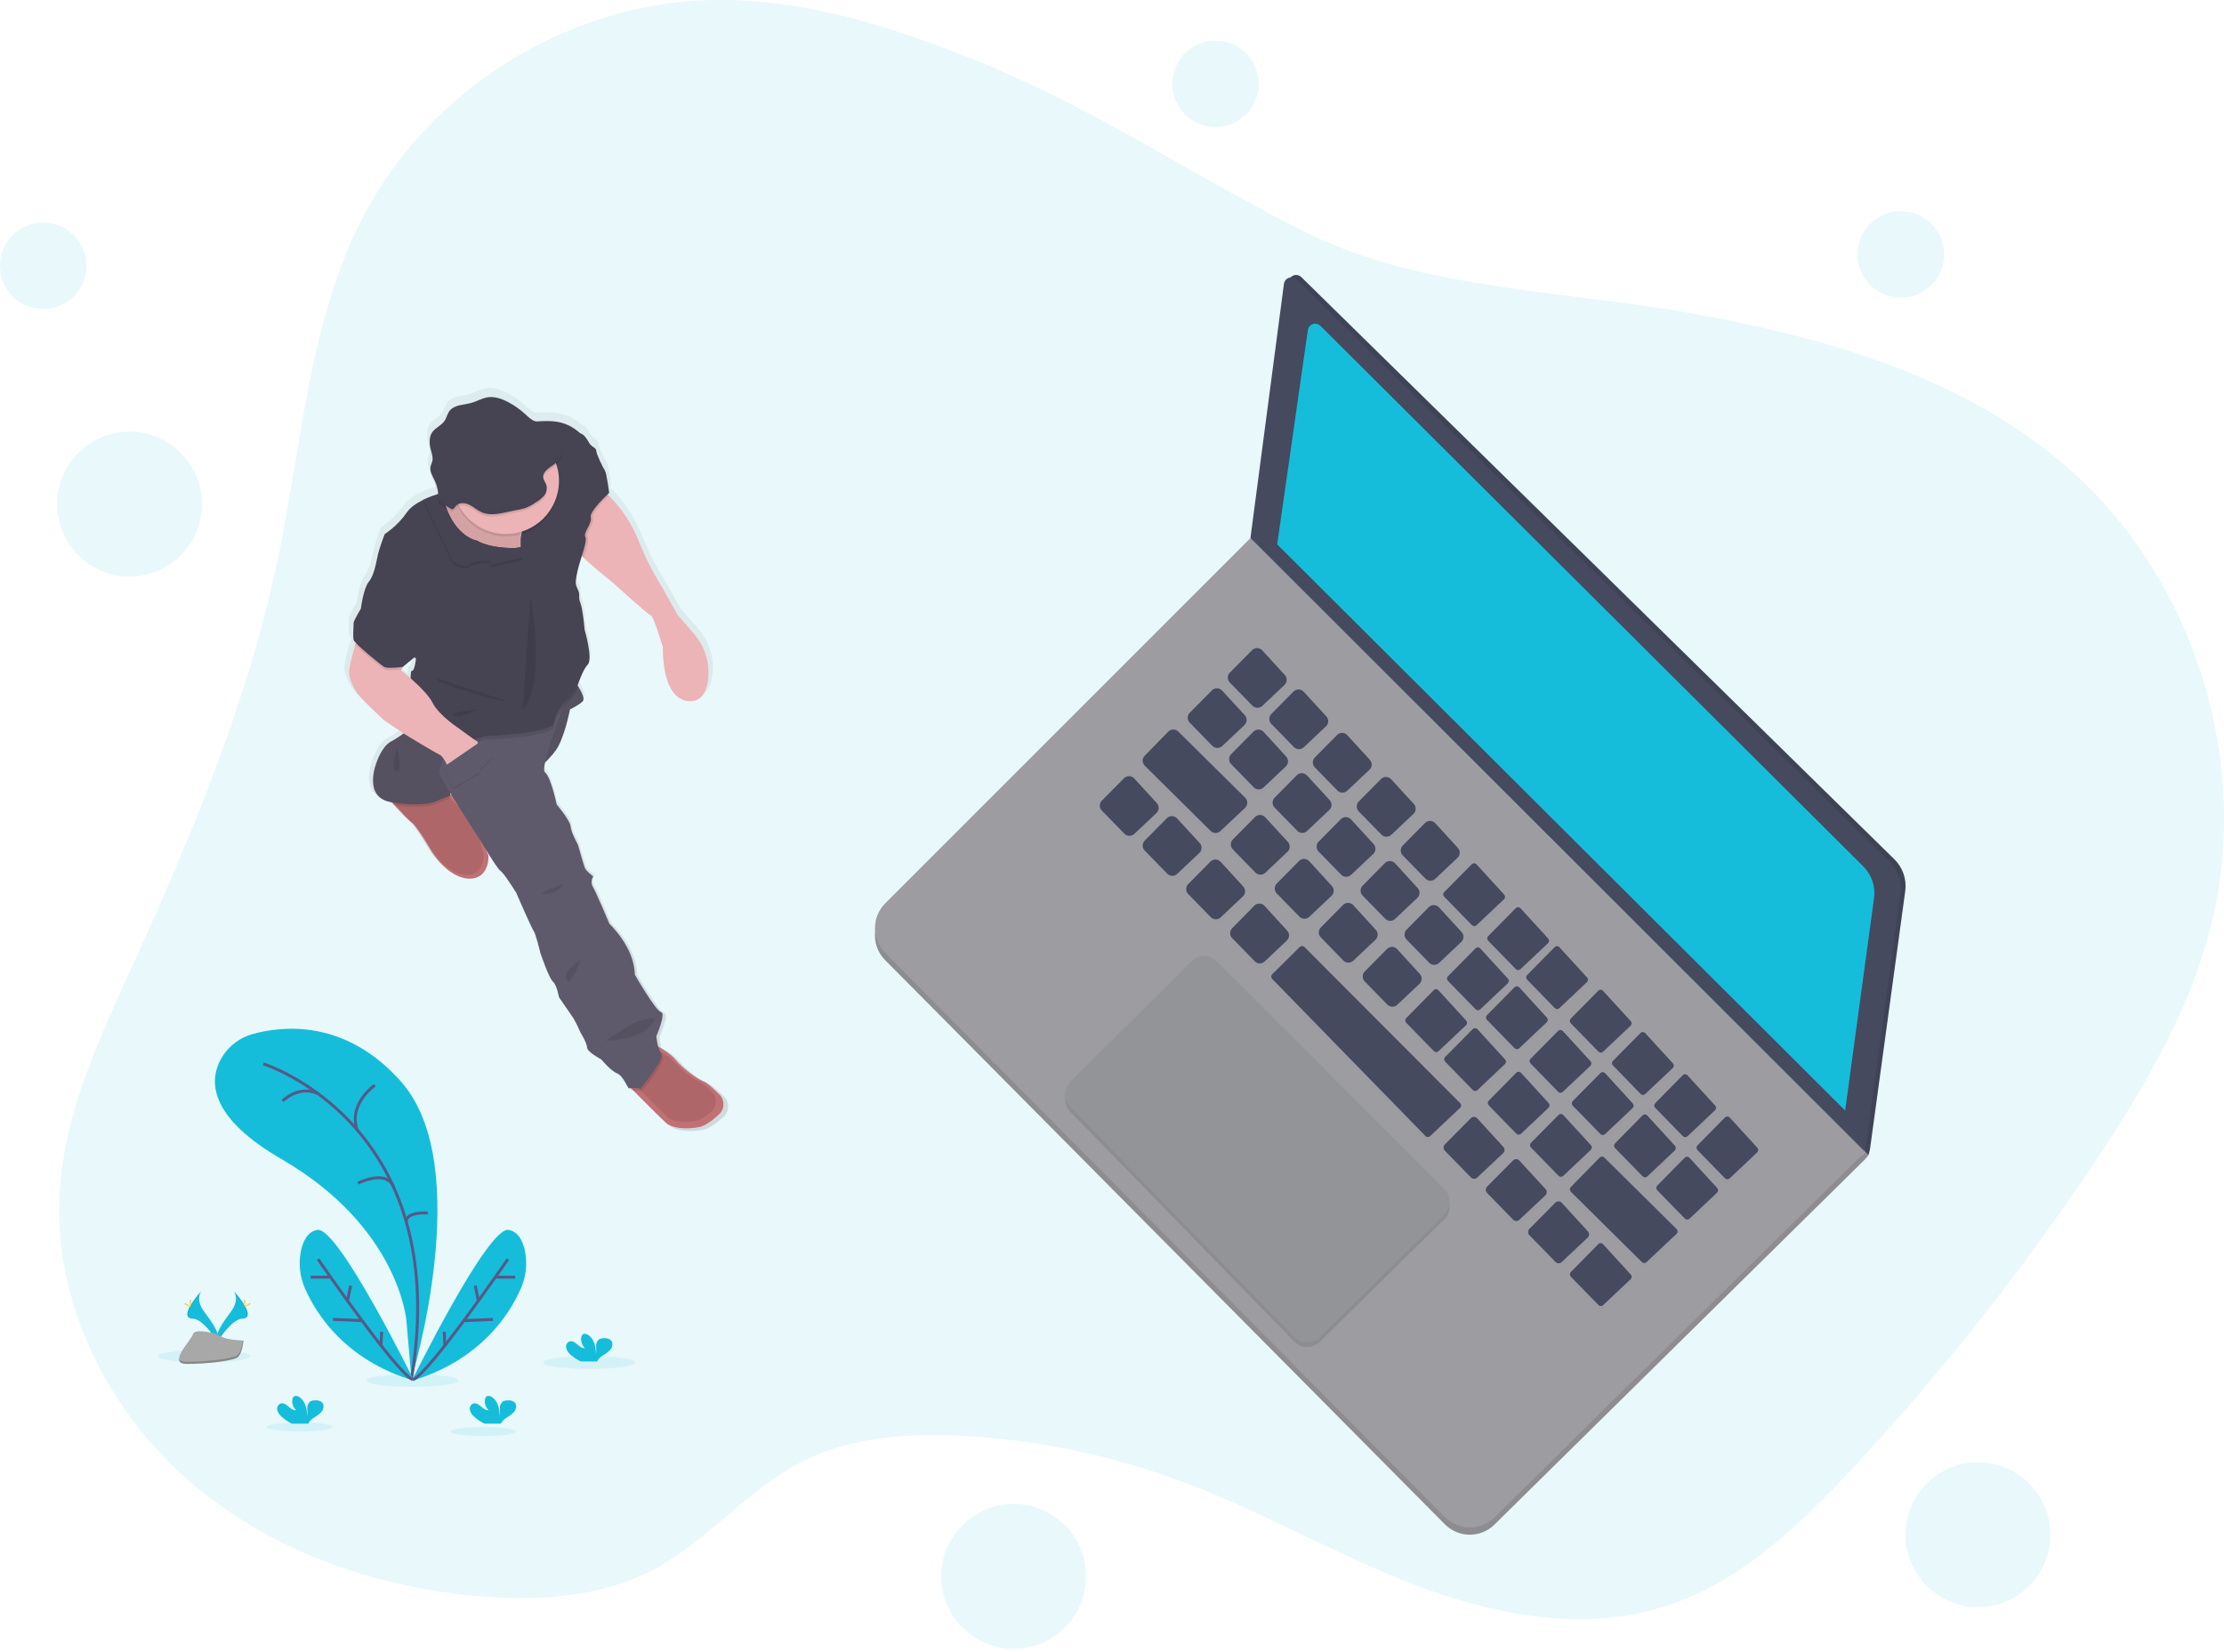 <svg width="750" height="557" viewBox="0 0 750 557" fill="none" xmlns="http://www.w3.org/2000/svg">
<path opacity="0.1" d="M330.566 20.983C300.883 8.916 269.523 -1.158 237.511 0.108C190.441 1.96 145.297 30.276 123.136 71.844C104.355 107.062 102.038 148.341 93.951 187.424C83.971 235.585 64.888 281.335 44.498 326.088C33.548 350.128 21.993 374.686 20.202 401.043C17.703 437.621 35.191 474.078 62.625 498.415C90.059 522.751 126.476 535.592 163.034 538.394C182.488 539.882 202.818 538.501 220.104 529.444C238.379 519.869 251.712 502.556 270.062 493.115C287.072 484.361 306.971 483.129 326.068 484.273C351.079 485.775 375.725 491.014 399.184 499.815C425.877 509.842 450.698 524.353 477.331 534.522C503.963 544.69 533.72 550.353 560.945 541.875C586.494 533.909 606.736 514.562 624.917 494.967C654.834 462.796 682.12 428.275 706.512 391.737C722.949 367.117 738.248 341.138 745.521 312.438C759.413 257.571 740.289 195.666 697.872 158.233C662.748 127.169 615.584 113.701 569.417 105.5C527.316 98.045 478.637 97.581 439.884 78.147C402.928 59.615 369.299 36.74 330.566 20.983Z" fill="#15BDDB"/>
<path d="M628.964 388.484L630.089 389.615L630.594 387.669L630.055 385.75H628.668L628.964 388.484Z" fill="#464A5F"/>
<path opacity="0.1" d="M628.964 388.484L630.089 389.615L630.594 387.669L630.055 385.75H628.668L628.964 388.484Z" fill="black"/>
<path d="M628.964 388.484L630.055 389.649L628.964 390.928L627.793 390.491L627.503 389.925L628.964 388.484Z" fill="#9C9CA1"/>
<path opacity="0.1" d="M628.964 388.484L630.055 389.649L628.964 390.928L627.793 390.491L627.503 389.925L628.964 388.484Z" fill="black"/>
<path d="M421.682 183.922L298.533 307.072C296.319 309.286 295.073 312.287 295.066 315.418C295.06 318.549 296.294 321.555 298.499 323.778L487.263 514.044C489.471 516.267 492.469 517.525 495.602 517.541C498.735 517.557 501.746 516.331 503.977 514.132L628.964 390.935L421.682 183.922Z" fill="#9C9CA1"/>
<path opacity="0.1" d="M421.682 183.922L298.533 307.072C296.319 309.286 295.073 312.287 295.066 315.418C295.06 318.549 296.294 321.555 298.499 323.778L487.263 514.044C489.471 516.267 492.469 517.525 495.602 517.541C498.735 517.557 501.746 516.331 503.977 514.132L628.964 390.935L421.682 183.922Z" fill="black"/>
<path d="M421.682 181.478L298.533 304.627C296.319 306.841 295.073 309.842 295.066 312.974C295.06 316.105 296.294 319.111 298.499 321.334L487.263 511.593C489.47 513.817 492.468 515.076 495.601 515.093C498.733 515.111 501.745 513.886 503.977 511.687L628.964 388.457L421.682 181.478Z" fill="#9C9CA1"/>
<path d="M434.611 94.914L423.312 180.663L630.594 387.669L642.499 300.506C642.769 298.556 642.578 296.57 641.942 294.707C641.305 292.845 640.242 291.157 638.836 289.779L438.84 93.446C438.507 93.122 438.091 92.898 437.637 92.797C437.184 92.697 436.712 92.724 436.273 92.876C435.834 93.028 435.447 93.3 435.153 93.659C434.86 94.019 434.672 94.454 434.611 94.914Z" fill="#464A5F"/>
<path opacity="0.1" d="M434.611 94.914L423.312 180.663L630.594 387.669L642.499 300.506C642.769 298.556 642.578 296.57 641.942 294.707C641.305 292.845 640.242 291.157 638.836 289.779L438.84 93.446C438.507 93.122 438.091 92.898 437.637 92.797C437.184 92.697 436.712 92.724 436.273 92.876C435.834 93.028 435.447 93.3 435.153 93.659C434.86 94.019 434.672 94.454 434.611 94.914Z" fill="black"/>
<path d="M432.982 95.729L421.682 181.478L628.964 388.484L640.87 301.321C641.139 299.371 640.948 297.385 640.312 295.522C639.676 293.66 638.612 291.972 637.207 290.594L437.211 94.261C436.877 93.937 436.461 93.713 436.008 93.612C435.554 93.511 435.082 93.539 434.644 93.691C434.205 93.843 433.817 94.115 433.524 94.474C433.23 94.834 433.043 95.269 432.982 95.729Z" fill="#464A5F"/>
<g opacity="0.1">
<path opacity="0.1" d="M422.234 220.885L414.74 228.447C414.518 228.668 414.342 228.93 414.222 229.219C414.102 229.508 414.041 229.817 414.041 230.13C414.041 230.443 414.102 230.753 414.222 231.042C414.342 231.33 414.518 231.593 414.74 231.814L422.335 239.605C422.773 240.06 423.374 240.322 424.005 240.335C424.636 240.347 425.247 240.109 425.702 239.672L433.163 232.628C433.617 232.2 433.884 231.61 433.907 230.987C433.929 230.363 433.706 229.756 433.285 229.295L425.689 220.986C425.474 220.744 425.211 220.549 424.918 220.412C424.625 220.276 424.307 220.2 423.983 220.191C423.66 220.181 423.338 220.238 423.037 220.357C422.737 220.477 422.463 220.656 422.234 220.885Z" fill="black"/>
<path opacity="0.1" d="M436.2 234.857L428.733 242.413C428.295 242.857 428.05 243.456 428.05 244.079C428.05 244.703 428.295 245.301 428.733 245.746L436.328 253.537C436.545 253.763 436.804 253.944 437.09 254.07C437.377 254.196 437.685 254.264 437.998 254.27C438.311 254.276 438.622 254.221 438.913 254.106C439.204 253.992 439.47 253.822 439.695 253.605L447.156 246.568C447.617 246.136 447.888 245.54 447.911 244.909C447.934 244.278 447.706 243.664 447.278 243.201L439.655 234.911C439.436 234.673 439.172 234.481 438.877 234.349C438.582 234.216 438.263 234.145 437.939 234.14C437.616 234.135 437.295 234.196 436.996 234.32C436.697 234.443 436.426 234.626 436.2 234.857Z" fill="black"/>
<path opacity="0.1" d="M450.867 249.517L443.399 257.079C442.963 257.525 442.719 258.123 442.719 258.746C442.719 259.369 442.963 259.967 443.399 260.412L451.001 268.204C451.439 268.658 452.04 268.921 452.671 268.933C453.302 268.946 453.913 268.708 454.368 268.271L461.83 261.227C462.283 260.799 462.55 260.209 462.573 259.585C462.596 258.962 462.372 258.354 461.951 257.894L454.355 249.584C454.137 249.34 453.871 249.143 453.573 249.006C453.276 248.869 452.953 248.795 452.626 248.789C452.298 248.782 451.973 248.844 451.67 248.969C451.367 249.094 451.094 249.281 450.867 249.517Z" fill="black"/>
<path opacity="0.1" d="M465.695 264.352L458.234 271.948C457.798 272.393 457.554 272.991 457.554 273.614C457.554 274.237 457.798 274.835 458.234 275.281L465.836 283.072C466.274 283.527 466.875 283.789 467.506 283.802C468.137 283.815 468.747 283.576 469.203 283.139L476.658 276.096C477.114 275.669 477.383 275.08 477.407 274.455C477.431 273.831 477.208 273.223 476.785 272.762L469.149 264.419C468.931 264.181 468.667 263.989 468.372 263.856C468.078 263.723 467.76 263.651 467.436 263.644C467.113 263.638 466.792 263.698 466.493 263.819C466.194 263.941 465.922 264.122 465.695 264.352Z" fill="black"/>
<path opacity="0.1" d="M480.53 279.187L473.068 286.762C472.623 287.209 472.372 287.814 472.372 288.446C472.372 289.077 472.623 289.682 473.068 290.129L480.671 297.92C481.109 298.375 481.709 298.637 482.34 298.65C482.972 298.663 483.582 298.424 484.038 297.988L491.492 290.944C491.948 290.517 492.218 289.928 492.242 289.304C492.266 288.679 492.042 288.071 491.62 287.611L484.024 279.301C483.809 279.053 483.545 278.852 483.249 278.711C482.952 278.57 482.63 278.492 482.302 278.481C481.974 278.47 481.647 278.527 481.342 278.649C481.037 278.77 480.76 278.953 480.53 279.187Z" fill="black"/>
<path opacity="0.1" d="M496.3 293.072L487.028 302.466C486.824 302.674 486.709 302.955 486.709 303.247C486.709 303.539 486.824 303.819 487.028 304.028L496.368 313.597C496.576 313.801 496.857 313.915 497.149 313.915C497.441 313.915 497.721 313.801 497.93 313.597L507.202 304.843C507.415 304.642 507.54 304.365 507.551 304.073C507.561 303.78 507.455 303.495 507.256 303.28L497.923 293.072C497.819 292.962 497.693 292.874 497.553 292.814C497.414 292.754 497.264 292.723 497.112 292.723C496.96 292.723 496.81 292.754 496.67 292.814C496.531 292.874 496.405 292.962 496.3 293.072Z" fill="black"/>
<path opacity="0.1" d="M511.135 307.906L501.862 317.334C501.659 317.542 501.545 317.821 501.545 318.112C501.545 318.403 501.659 318.682 501.862 318.889L511.202 328.465C511.411 328.669 511.692 328.783 511.983 328.783C512.275 328.783 512.556 328.669 512.765 328.465L522.037 319.711C522.25 319.51 522.375 319.233 522.385 318.941C522.395 318.648 522.29 318.364 522.091 318.149L512.758 307.94C512.656 307.828 512.532 307.737 512.393 307.674C512.255 307.611 512.106 307.577 511.954 307.574C511.802 307.571 511.651 307.599 511.51 307.656C511.369 307.713 511.242 307.798 511.135 307.906Z" fill="black"/>
<path opacity="0.1" d="M524.266 321.038L514.993 330.465C514.79 330.673 514.676 330.952 514.676 331.243C514.676 331.534 514.79 331.813 514.993 332.02L524.333 341.596C524.542 341.8 524.823 341.914 525.114 341.914C525.406 341.914 525.687 341.8 525.896 341.596L535.168 332.842C535.381 332.641 535.506 332.364 535.516 332.072C535.526 331.779 535.421 331.495 535.222 331.28L525.882 321.105C525.782 320.991 525.661 320.899 525.524 320.834C525.388 320.768 525.24 320.732 525.089 320.725C524.937 320.719 524.787 320.743 524.645 320.797C524.504 320.851 524.375 320.933 524.266 321.038Z" fill="black"/>
<path opacity="0.1" d="M538.973 335.744L529.7 345.131C529.495 345.339 529.379 345.62 529.379 345.913C529.379 346.205 529.495 346.486 529.7 346.694L539.04 356.262C539.248 356.468 539.529 356.583 539.821 356.583C540.114 356.583 540.394 356.468 540.602 356.262L549.875 347.508C550.086 347.307 550.21 347.03 550.22 346.738C550.23 346.446 550.126 346.162 549.929 345.946L540.596 335.738C540.491 335.628 540.365 335.541 540.225 335.481C540.085 335.422 539.935 335.391 539.783 335.392C539.631 335.393 539.481 335.424 539.342 335.485C539.202 335.545 539.077 335.634 538.973 335.744Z" fill="black"/>
<path opacity="0.1" d="M553.215 349.987L543.942 359.374C543.737 359.582 543.622 359.862 543.622 360.155C543.622 360.447 543.737 360.728 543.942 360.936L553.282 370.511C553.491 370.715 553.772 370.83 554.063 370.83C554.355 370.83 554.636 370.715 554.845 370.511L564.117 361.757C564.329 361.556 564.452 361.279 564.463 360.987C564.473 360.695 564.368 360.411 564.171 360.195L554.804 350.02C554.702 349.913 554.58 349.827 554.445 349.767C554.31 349.707 554.164 349.675 554.017 349.672C553.869 349.669 553.722 349.695 553.584 349.749C553.447 349.803 553.321 349.884 553.215 349.987Z" fill="black"/>
<path opacity="0.1" d="M567.457 364.202L558.171 373.629C557.968 373.837 557.854 374.116 557.854 374.407C557.854 374.698 557.968 374.977 558.171 375.185L567.511 384.76C567.72 384.964 568 385.078 568.292 385.078C568.584 385.078 568.864 384.964 569.073 384.76L578.346 376.006C578.559 375.805 578.684 375.529 578.694 375.236C578.704 374.944 578.598 374.659 578.4 374.444L569.067 364.235C568.965 364.125 568.841 364.036 568.704 363.975C568.567 363.913 568.419 363.88 568.269 363.876C568.119 363.873 567.969 363.901 567.83 363.956C567.69 364.012 567.564 364.096 567.457 364.202Z" fill="black"/>
<path opacity="0.1" d="M581.699 378.471L572.427 387.865C572.223 388.073 572.109 388.354 572.109 388.646C572.109 388.938 572.223 389.218 572.427 389.427L581.74 398.996C581.944 399.204 582.222 399.325 582.514 399.331C582.806 399.337 583.089 399.229 583.302 399.029L592.575 390.275C592.787 390.074 592.913 389.798 592.923 389.505C592.933 389.213 592.827 388.928 592.628 388.713L583.295 378.504C583.193 378.396 583.071 378.309 582.935 378.249C582.799 378.188 582.653 378.156 582.504 378.153C582.356 378.149 582.208 378.176 582.07 378.231C581.932 378.285 581.806 378.367 581.699 378.471Z" fill="black"/>
<path opacity="0.1" d="M408.679 234.447L401.218 242.002C400.996 242.223 400.821 242.485 400.701 242.774C400.581 243.063 400.519 243.373 400.519 243.685C400.519 243.998 400.581 244.308 400.701 244.597C400.821 244.886 400.996 245.148 401.218 245.369L408.82 253.16C409.037 253.386 409.296 253.567 409.582 253.693C409.869 253.819 410.177 253.887 410.49 253.893C410.803 253.899 411.114 253.843 411.405 253.729C411.696 253.615 411.962 253.445 412.187 253.227L419.642 246.19C420.105 245.761 420.379 245.165 420.403 244.533C420.427 243.902 420.199 243.287 419.77 242.824L412.127 234.507C411.908 234.27 411.644 234.08 411.35 233.948C411.056 233.816 410.738 233.745 410.416 233.739C410.094 233.734 409.774 233.793 409.475 233.915C409.176 234.037 408.906 234.217 408.679 234.447Z" fill="black"/>
<path opacity="0.1" d="M379.05 264.069L371.582 271.624C371.136 272.071 370.886 272.677 370.886 273.308C370.886 273.939 371.136 274.544 371.582 274.991L379.178 282.722C379.613 283.169 380.206 283.427 380.829 283.441C381.453 283.455 382.057 283.223 382.511 282.796L389.972 275.752C390.428 275.325 390.696 274.735 390.718 274.111C390.741 273.486 390.517 272.878 390.094 272.419L382.498 264.136C382.28 263.898 382.017 263.706 381.723 263.573C381.429 263.44 381.111 263.368 380.788 263.362C380.466 263.356 380.145 263.415 379.846 263.537C379.548 263.658 379.277 263.839 379.05 264.069Z" fill="black"/>
<path opacity="0.1" d="M422.645 248.413L415.177 255.968C414.956 256.189 414.78 256.451 414.66 256.74C414.54 257.029 414.478 257.339 414.478 257.652C414.478 257.964 414.54 258.274 414.66 258.563C414.78 258.852 414.956 259.114 415.177 259.335L422.773 267.126C423.21 267.582 423.81 267.846 424.441 267.859C425.072 267.873 425.683 267.636 426.14 267.2L433.594 260.123C434.055 259.691 434.326 259.095 434.349 258.464C434.372 257.834 434.144 257.22 433.716 256.756L426.12 248.453C425.901 248.211 425.634 248.018 425.337 247.884C425.039 247.75 424.717 247.679 424.391 247.675C424.065 247.671 423.742 247.735 423.441 247.862C423.141 247.989 422.87 248.176 422.645 248.413Z" fill="black"/>
<path opacity="0.1" d="M437.305 263.079L429.844 270.634C429.406 271.079 429.161 271.678 429.161 272.301C429.161 272.925 429.406 273.523 429.844 273.968L437.446 281.759C437.663 281.985 437.921 282.166 438.208 282.292C438.494 282.417 438.803 282.485 439.116 282.492C439.428 282.498 439.739 282.442 440.031 282.328C440.322 282.214 440.588 282.043 440.813 281.826L448.267 274.789C448.731 274.36 449.004 273.764 449.028 273.132C449.052 272.501 448.825 271.886 448.395 271.422L440.8 263.113C440.579 262.87 440.31 262.676 440.011 262.542C439.711 262.407 439.388 262.337 439.06 262.333C438.731 262.33 438.406 262.395 438.104 262.523C437.802 262.651 437.53 262.841 437.305 263.079Z" fill="black"/>
<path opacity="0.1" d="M452.139 277.907L444.678 285.469C444.241 285.914 443.996 286.512 443.996 287.136C443.996 287.759 444.241 288.358 444.678 288.802L452.281 296.594C452.716 297.041 453.31 297.3 453.934 297.312C454.558 297.325 455.162 297.091 455.614 296.661L463.075 289.624C463.538 289.194 463.812 288.598 463.836 287.967C463.86 287.336 463.632 286.721 463.203 286.257L455.594 278.008C455.378 277.768 455.115 277.575 454.822 277.439C454.529 277.303 454.211 277.229 453.888 277.219C453.565 277.21 453.244 277.266 452.943 277.384C452.643 277.502 452.369 277.68 452.139 277.907Z" fill="black"/>
<path opacity="0.1" d="M393.494 277.564L386.026 285.119C385.589 285.564 385.344 286.162 385.344 286.786C385.344 287.409 385.589 288.008 386.026 288.452L393.622 296.243C393.838 296.469 394.097 296.65 394.384 296.776C394.67 296.902 394.979 296.97 395.292 296.976C395.604 296.982 395.915 296.927 396.207 296.813C396.498 296.698 396.764 296.528 396.989 296.311L404.45 289.274C404.911 288.842 405.182 288.246 405.205 287.615C405.227 286.985 405 286.37 404.571 285.907L396.976 277.604C396.756 277.361 396.489 277.167 396.191 277.032C395.893 276.897 395.571 276.826 395.244 276.822C394.917 276.818 394.592 276.882 394.291 277.01C393.99 277.138 393.719 277.326 393.494 277.564Z" fill="black"/>
<path opacity="0.1" d="M408.154 292.223L400.693 299.785C400.471 300.006 400.295 300.269 400.175 300.558C400.056 300.846 399.994 301.156 399.994 301.469C399.994 301.782 400.056 302.091 400.175 302.38C400.295 302.669 400.471 302.932 400.693 303.152L408.295 310.943C408.512 311.169 408.77 311.351 409.057 311.476C409.343 311.602 409.652 311.67 409.965 311.676C410.278 311.682 410.588 311.627 410.88 311.513C411.171 311.399 411.437 311.228 411.662 311.011L419.117 303.974C419.58 303.544 419.853 302.948 419.877 302.317C419.901 301.686 419.674 301.071 419.245 300.607L411.649 292.297C411.431 292.052 411.164 291.854 410.867 291.717C410.569 291.579 410.245 291.505 409.917 291.498C409.589 291.491 409.263 291.552 408.96 291.676C408.656 291.801 408.382 291.987 408.154 292.223Z" fill="black"/>
<path opacity="0.1" d="M422.989 307.058L415.527 314.62C415.09 315.065 414.845 315.663 414.845 316.287C414.845 316.91 415.09 317.509 415.527 317.953L423.13 325.745C423.568 326.199 424.168 326.462 424.799 326.474C425.431 326.487 426.041 326.249 426.497 325.812L433.951 318.768C434.408 318.342 434.677 317.752 434.701 317.128C434.725 316.504 434.501 315.895 434.079 315.435L426.483 307.125C426.265 306.881 425.998 306.683 425.7 306.546C425.402 306.409 425.079 306.335 424.751 306.329C424.423 306.323 424.097 306.384 423.794 306.51C423.49 306.635 423.216 306.822 422.989 307.058Z" fill="black"/>
<path opacity="0.1" d="M466.974 292.742L459.513 300.304C459.076 300.749 458.831 301.347 458.831 301.971C458.831 302.594 459.076 303.193 459.513 303.637L467.116 311.428C467.332 311.654 467.591 311.835 467.877 311.961C468.164 312.087 468.472 312.155 468.785 312.161C469.098 312.167 469.409 312.112 469.7 311.998C469.991 311.883 470.257 311.713 470.483 311.496L477.944 304.459C478.173 304.246 478.359 303.99 478.489 303.705C478.62 303.421 478.693 303.113 478.704 302.8C478.715 302.488 478.664 302.176 478.555 301.882C478.445 301.589 478.279 301.321 478.065 301.092L470.422 292.823C470.205 292.583 469.942 292.391 469.649 292.257C469.356 292.122 469.038 292.049 468.715 292.042C468.393 292.034 468.072 292.092 467.773 292.213C467.473 292.333 467.202 292.513 466.974 292.742Z" fill="black"/>
<path opacity="0.1" d="M481.809 307.577L474.341 315.139C473.904 315.583 473.659 316.182 473.659 316.805C473.659 317.429 473.904 318.027 474.341 318.472L481.944 326.263C482.16 326.489 482.419 326.67 482.705 326.796C482.992 326.922 483.3 326.99 483.613 326.996C483.926 327.002 484.237 326.946 484.528 326.832C484.819 326.718 485.085 326.548 485.311 326.33L492.772 319.287C493.227 318.859 493.495 318.269 493.518 317.645C493.541 317.021 493.316 316.413 492.893 315.953L485.257 307.637C485.039 307.399 484.775 307.208 484.481 307.076C484.186 306.943 483.868 306.872 483.546 306.866C483.223 306.861 482.903 306.921 482.604 307.043C482.306 307.165 482.035 307.346 481.809 307.577Z" fill="black"/>
<path opacity="0.1" d="M497.566 321.462L488.294 330.889C488.088 331.097 487.973 331.378 487.973 331.67C487.973 331.963 488.088 332.243 488.294 332.451L497.64 341.98C497.848 342.186 498.129 342.301 498.421 342.301C498.714 342.301 498.995 342.186 499.203 341.98L508.475 333.226C508.686 333.024 508.81 332.748 508.821 332.456C508.831 332.164 508.726 331.879 508.529 331.664L499.196 321.455C499.091 321.344 498.964 321.256 498.824 321.196C498.683 321.136 498.532 321.105 498.38 321.106C498.227 321.107 498.076 321.138 497.936 321.2C497.796 321.261 497.67 321.35 497.566 321.462Z" fill="black"/>
<path opacity="0.1" d="M510.711 334.573L501.438 344C501.233 344.208 501.117 344.489 501.117 344.781C501.117 345.074 501.233 345.354 501.438 345.562L510.778 355.131C510.986 355.337 511.267 355.452 511.559 355.452C511.852 355.452 512.132 355.337 512.34 355.131L521.613 346.377C521.824 346.175 521.948 345.899 521.958 345.607C521.968 345.315 521.864 345.031 521.667 344.815L512.334 334.606C512.231 334.494 512.108 334.403 511.969 334.341C511.831 334.278 511.681 334.244 511.529 334.24C511.378 334.237 511.227 334.265 511.086 334.322C510.945 334.379 510.818 334.465 510.711 334.573Z" fill="black"/>
<path opacity="0.1" d="M525.418 349.3L516.138 358.727C515.935 358.935 515.821 359.214 515.821 359.505C515.821 359.796 515.935 360.075 516.138 360.283L525.471 369.858C525.68 370.062 525.961 370.176 526.253 370.176C526.544 370.176 526.825 370.062 527.034 369.858L536.306 361.104C536.52 360.904 536.646 360.628 536.658 360.335C536.669 360.043 536.565 359.758 536.367 359.542L527.034 349.333C526.932 349.222 526.808 349.132 526.67 349.07C526.533 349.008 526.384 348.974 526.233 348.971C526.082 348.968 525.932 348.995 525.792 349.052C525.651 349.108 525.524 349.193 525.418 349.3Z" fill="black"/>
<path opacity="0.1" d="M539.66 363.528L530.387 372.956C530.182 373.164 530.066 373.444 530.066 373.737C530.066 374.029 530.182 374.31 530.387 374.518L539.72 384.087C539.93 384.291 540.212 384.406 540.505 384.406C540.798 384.406 541.079 384.291 541.289 384.087L550.555 375.333C550.769 375.133 550.895 374.857 550.907 374.564C550.918 374.272 550.813 373.986 550.616 373.771L541.283 363.562C541.18 363.45 541.056 363.359 540.918 363.296C540.78 363.233 540.63 363.199 540.478 363.196C540.326 363.193 540.176 363.221 540.035 363.278C539.894 363.335 539.766 363.42 539.66 363.528Z" fill="black"/>
<path opacity="0.1" d="M423.211 277.173L415.743 284.742C415.306 285.187 415.061 285.785 415.061 286.409C415.061 287.032 415.306 287.631 415.743 288.075L423.345 295.866C423.561 296.093 423.82 296.275 424.107 296.401C424.393 296.527 424.702 296.596 425.015 296.602C425.328 296.608 425.639 296.552 425.93 296.438C426.222 296.323 426.488 296.152 426.712 295.934L434.173 288.897C434.636 288.466 434.908 287.87 434.931 287.238C434.954 286.607 434.725 285.993 434.295 285.53L426.659 277.24C426.442 277.001 426.178 276.809 425.884 276.675C425.59 276.542 425.272 276.469 424.949 276.463C424.626 276.457 424.306 276.516 424.007 276.639C423.708 276.761 423.437 276.943 423.211 277.173Z" fill="black"/>
<path opacity="0.1" d="M438.045 292.008L430.578 299.557C430.14 300.001 429.895 300.6 429.895 301.223C429.895 301.847 430.14 302.445 430.578 302.89L438.18 310.681C438.396 310.908 438.655 311.089 438.941 311.216C439.228 311.342 439.537 311.41 439.85 311.416C440.163 311.423 440.474 311.367 440.765 311.252C441.057 311.137 441.322 310.966 441.547 310.748L449.008 303.711C449.469 303.28 449.74 302.684 449.763 302.053C449.785 301.422 449.558 300.808 449.129 300.344L441.534 292.041C441.314 291.798 441.046 291.603 440.747 291.468C440.448 291.334 440.125 291.263 439.797 291.259C439.469 291.256 439.144 291.321 438.843 291.45C438.541 291.579 438.27 291.769 438.045 292.008Z" fill="black"/>
<path opacity="0.1" d="M452.88 306.843L445.412 314.371C444.975 314.816 444.73 315.414 444.73 316.038C444.73 316.661 444.975 317.26 445.412 317.704L453.008 325.495C453.225 325.721 453.483 325.902 453.77 326.028C454.056 326.154 454.365 326.222 454.678 326.228C454.99 326.234 455.301 326.179 455.593 326.065C455.884 325.95 456.15 325.78 456.375 325.563L463.836 318.526C464.297 318.094 464.568 317.498 464.591 316.867C464.613 316.237 464.386 315.622 463.957 315.159L456.362 306.849C456.14 306.61 455.871 306.418 455.571 306.287C455.272 306.156 454.949 306.088 454.622 306.088C454.296 306.087 453.972 306.154 453.673 306.284C453.373 306.413 453.103 306.604 452.88 306.843Z" fill="black"/>
<path opacity="0.1" d="M467.715 321.677L460.247 329.233C459.81 329.677 459.565 330.276 459.565 330.899C459.565 331.523 459.81 332.121 460.247 332.566L467.843 340.357C468.059 340.583 468.318 340.764 468.605 340.89C468.891 341.016 469.2 341.083 469.512 341.09C469.825 341.096 470.136 341.04 470.427 340.926C470.719 340.812 470.985 340.642 471.21 340.424L478.671 333.387C479.132 332.956 479.403 332.36 479.426 331.729C479.448 331.098 479.221 330.484 478.792 330.021L471.196 321.711C470.976 321.47 470.709 321.276 470.41 321.143C470.112 321.009 469.79 320.939 469.463 320.936C469.136 320.933 468.812 320.997 468.512 321.124C468.211 321.252 467.94 321.44 467.715 321.677Z" fill="black"/>
<path opacity="0.1" d="M483.486 335.563L474.206 344.95C474.002 345.158 473.888 345.439 473.888 345.731C473.888 346.023 474.002 346.303 474.206 346.512L483.54 356.081C483.748 356.286 484.028 356.402 484.321 356.402C484.613 356.402 484.894 356.286 485.102 356.081L494.374 347.327C494.588 347.127 494.715 346.85 494.726 346.558C494.737 346.265 494.633 345.98 494.435 345.764L485.102 335.549C484.997 335.44 484.871 335.353 484.732 335.294C484.592 335.236 484.442 335.206 484.291 335.207C484.14 335.209 483.99 335.241 483.852 335.302C483.713 335.363 483.589 335.452 483.486 335.563Z" fill="black"/>
<path opacity="0.1" d="M496.617 348.714L487.337 358.101C487.133 358.31 487.019 358.59 487.019 358.882C487.019 359.174 487.133 359.454 487.337 359.663L496.671 369.232C496.879 369.438 497.159 369.553 497.452 369.553C497.744 369.553 498.025 369.438 498.233 369.232L507.505 360.478C507.719 360.278 507.846 360.002 507.857 359.709C507.868 359.417 507.764 359.132 507.566 358.916L498.24 348.714C498.136 348.603 498.01 348.514 497.87 348.454C497.731 348.393 497.58 348.362 497.428 348.362C497.276 348.362 497.126 348.393 496.986 348.454C496.846 348.514 496.721 348.603 496.617 348.714Z" fill="black"/>
<path opacity="0.1" d="M511.317 363.394L502.044 372.821C501.84 373.03 501.726 373.31 501.726 373.602C501.726 373.894 501.84 374.174 502.044 374.383L511.377 383.952C511.581 384.162 511.859 384.284 512.152 384.29C512.444 384.296 512.727 384.187 512.94 383.986L522.212 375.232C522.426 375.032 522.552 374.756 522.564 374.463C522.575 374.171 522.471 373.885 522.273 373.67L512.933 363.461C512.833 363.347 512.711 363.255 512.575 363.19C512.439 363.125 512.29 363.088 512.139 363.081C511.988 363.075 511.837 363.1 511.696 363.153C511.555 363.207 511.426 363.289 511.317 363.394Z" fill="black"/>
<path opacity="0.1" d="M525.566 377.669L516.286 387.03C516.082 387.238 515.968 387.519 515.968 387.811C515.968 388.103 516.082 388.383 516.286 388.592L525.62 398.161C525.823 398.371 526.101 398.492 526.394 398.499C526.686 398.505 526.969 398.396 527.182 398.194L536.454 389.44C536.668 389.24 536.795 388.964 536.806 388.672C536.817 388.379 536.713 388.094 536.515 387.878L527.195 377.669C527.092 377.556 526.966 377.466 526.826 377.404C526.685 377.342 526.534 377.311 526.38 377.311C526.227 377.311 526.076 377.342 525.935 377.404C525.795 377.466 525.669 377.556 525.566 377.669Z" fill="black"/>
<path opacity="0.1" d="M553.902 377.784L544.629 387.211C544.424 387.419 544.308 387.7 544.308 387.993C544.308 388.285 544.424 388.566 544.629 388.774L553.969 398.342C554.173 398.553 554.451 398.674 554.743 398.68C555.036 398.687 555.319 398.577 555.531 398.376L564.804 389.622C565.015 389.42 565.139 389.144 565.149 388.852C565.16 388.56 565.055 388.276 564.858 388.06L555.525 377.851C555.425 377.737 555.303 377.643 555.166 377.578C555.029 377.512 554.88 377.475 554.728 377.468C554.576 377.462 554.424 377.487 554.282 377.541C554.14 377.595 554.011 377.678 553.902 377.784Z" fill="black"/>
<path opacity="0.1" d="M568.144 392.033L558.845 401.42C558.639 401.628 558.524 401.908 558.524 402.201C558.524 402.493 558.639 402.774 558.845 402.982L568.205 412.551C568.408 412.761 568.686 412.883 568.979 412.889C569.271 412.895 569.554 412.786 569.767 412.585L579.039 403.831C579.251 403.629 579.375 403.352 579.385 403.06C579.395 402.768 579.29 402.484 579.093 402.268L569.76 392.06C569.658 391.948 569.534 391.858 569.396 391.796C569.258 391.734 569.109 391.7 568.958 391.698C568.807 391.695 568.656 391.724 568.516 391.781C568.376 391.839 568.25 391.924 568.144 392.033Z" fill="black"/>
<path opacity="0.1" d="M495.99 378.727L487.236 387.568C486.962 387.848 486.808 388.224 486.808 388.615C486.808 389.007 486.962 389.383 487.236 389.663L496.051 398.699C496.325 398.979 496.698 399.14 497.09 399.148C497.482 399.155 497.861 399.009 498.145 398.74L506.899 390.504C507.175 390.238 507.339 389.876 507.356 389.493C507.374 389.11 507.244 388.734 506.994 388.444L498.179 378.801C498.044 378.646 497.878 378.522 497.693 378.434C497.507 378.346 497.306 378.297 497.101 378.29C496.896 378.283 496.691 378.318 496.5 378.393C496.309 378.468 496.136 378.582 495.99 378.727Z" fill="black"/>
<path opacity="0.1" d="M510.233 392.969L501.479 401.81C501.204 402.09 501.051 402.466 501.051 402.858C501.051 403.249 501.204 403.625 501.479 403.905L510.293 412.942C510.567 413.221 510.94 413.382 511.332 413.39C511.724 413.397 512.103 413.251 512.387 412.982L521.142 404.746C521.427 404.478 521.595 404.108 521.61 403.716C521.625 403.324 521.486 402.942 521.222 402.652L512.381 393.009C512.244 392.863 512.079 392.747 511.896 392.665C511.713 392.584 511.515 392.541 511.315 392.537C511.115 392.533 510.916 392.569 510.73 392.644C510.544 392.718 510.375 392.828 510.233 392.969Z" fill="black"/>
<path opacity="0.1" d="M524.502 407.211L515.748 416.053C515.473 416.332 515.32 416.708 515.32 417.1C515.32 417.491 515.473 417.867 515.748 418.147L524.562 427.184C524.836 427.464 525.208 427.627 525.6 427.635C525.991 427.644 526.371 427.499 526.657 427.231L535.411 418.989C535.698 418.721 535.867 418.35 535.882 417.958C535.897 417.566 535.757 417.183 535.491 416.894L526.677 407.258C526.541 407.106 526.375 406.983 526.19 406.898C526.004 406.813 525.803 406.766 525.599 406.762C525.396 406.758 525.193 406.795 525.004 406.872C524.815 406.95 524.644 407.065 524.502 407.211Z" fill="black"/>
<path opacity="0.1" d="M539 421.17L529.727 430.564C529.523 430.773 529.409 431.053 529.409 431.345C529.409 431.637 529.523 431.918 529.727 432.126L539.067 441.695C539.275 441.901 539.556 442.016 539.848 442.016C540.141 442.016 540.421 441.901 540.629 441.695L549.902 432.941C550.115 432.74 550.24 432.464 550.25 432.171C550.26 431.879 550.154 431.594 549.956 431.379L540.623 421.17C540.518 421.06 540.392 420.972 540.253 420.912C540.113 420.852 539.963 420.821 539.811 420.821C539.659 420.821 539.509 420.852 539.37 420.912C539.23 420.972 539.104 421.06 539 421.17Z" fill="black"/>
<path opacity="0.1" d="M393.999 248.339L386.04 256.46C385.818 256.68 385.642 256.943 385.523 257.232C385.403 257.521 385.341 257.83 385.341 258.143C385.341 258.456 385.403 258.766 385.523 259.055C385.642 259.343 385.818 259.606 386.04 259.827L408.262 281.826C408.7 282.259 409.29 282.505 409.907 282.513C410.523 282.52 411.119 282.289 411.568 281.867L419.864 274.062C420.097 273.843 420.284 273.579 420.412 273.286C420.541 272.994 420.61 272.678 420.615 272.358C420.619 272.038 420.559 271.721 420.438 271.425C420.317 271.129 420.138 270.86 419.911 270.634L397.353 248.318C396.905 247.878 396.3 247.633 395.672 247.636C395.043 247.64 394.442 247.893 393.999 248.339Z" fill="black"/>
<path opacity="0.1" d="M539.458 391.999L529.727 401.911C529.522 402.123 529.408 402.405 529.408 402.699C529.408 402.993 529.522 403.276 529.727 403.487L553.707 427.224C553.914 427.426 554.192 427.538 554.481 427.538C554.77 427.538 555.048 427.426 555.255 427.224L565.397 417.682C565.505 417.578 565.59 417.454 565.649 417.316C565.708 417.179 565.738 417.03 565.738 416.881C565.738 416.731 565.708 416.583 565.649 416.445C565.59 416.308 565.505 416.183 565.397 416.079L541 391.945C540.785 391.754 540.505 391.653 540.218 391.663C539.931 391.673 539.659 391.794 539.458 391.999Z" fill="black"/>
<path opacity="0.1" d="M438.308 320.984L429.022 330.182C428.918 330.285 428.836 330.407 428.78 330.542C428.724 330.676 428.695 330.821 428.695 330.967C428.695 331.113 428.724 331.257 428.78 331.392C428.836 331.526 428.918 331.648 429.022 331.751L480.732 384.754C480.94 384.958 481.221 385.072 481.513 385.072C481.805 385.072 482.085 384.958 482.294 384.754L492.395 375.225C492.502 375.121 492.587 374.997 492.645 374.86C492.703 374.723 492.733 374.576 492.733 374.427C492.733 374.278 492.703 374.131 492.645 373.994C492.587 373.857 492.502 373.733 492.395 373.629L439.87 320.963C439.659 320.762 439.377 320.652 439.085 320.655C438.793 320.659 438.514 320.777 438.308 320.984Z" fill="black"/>
</g>
<path d="M422.234 219.255L414.74 226.831C414.302 227.275 414.057 227.874 414.057 228.497C414.057 229.121 414.302 229.719 414.74 230.164L422.335 237.955C422.773 238.41 423.374 238.672 424.005 238.685C424.636 238.698 425.247 238.459 425.702 238.022L433.163 230.979C433.617 230.55 433.884 229.96 433.907 229.337C433.929 228.713 433.706 228.106 433.285 227.645L425.689 219.336C425.472 219.096 425.209 218.902 424.915 218.767C424.621 218.632 424.302 218.559 423.979 218.551C423.656 218.544 423.334 218.602 423.034 218.723C422.734 218.844 422.462 219.025 422.234 219.255Z" fill="#464A5F"/>
<path d="M436.2 233.228L428.733 240.783C428.295 241.228 428.05 241.826 428.05 242.45C428.05 243.073 428.295 243.672 428.733 244.116L436.328 251.908C436.545 252.134 436.804 252.315 437.09 252.44C437.377 252.566 437.685 252.634 437.998 252.64C438.311 252.647 438.622 252.591 438.913 252.477C439.204 252.363 439.47 252.192 439.695 251.975L447.156 244.938C447.617 244.506 447.888 243.91 447.911 243.28C447.934 242.649 447.706 242.035 447.278 241.571L439.655 233.288C439.437 233.049 439.172 232.858 438.878 232.724C438.583 232.591 438.264 232.52 437.941 232.514C437.617 232.508 437.296 232.569 436.997 232.691C436.698 232.814 436.427 232.997 436.2 233.228Z" fill="#464A5F"/>
<path d="M450.867 247.887L443.399 255.45C442.963 255.895 442.719 256.493 442.719 257.116C442.719 257.739 442.963 258.337 443.399 258.783L450.988 266.56C451.426 267.015 452.026 267.278 452.658 267.29C453.289 267.303 453.899 267.065 454.355 266.628L461.816 259.584C462.046 259.371 462.231 259.115 462.362 258.831C462.492 258.546 462.565 258.239 462.576 257.926C462.587 257.613 462.537 257.301 462.427 257.008C462.318 256.715 462.151 256.446 461.937 256.217L454.341 247.908C454.12 247.668 453.853 247.477 453.554 247.345C453.256 247.214 452.934 247.145 452.609 247.143C452.283 247.141 451.96 247.206 451.66 247.334C451.361 247.462 451.091 247.651 450.867 247.887Z" fill="#464A5F"/>
<path d="M465.695 262.722L458.234 270.278C457.79 270.725 457.54 271.33 457.54 271.961C457.54 272.592 457.79 273.197 458.234 273.645L465.836 281.436C466.274 281.89 466.875 282.153 467.506 282.166C468.137 282.178 468.747 281.94 469.203 281.503L476.658 274.459C477.114 274.033 477.383 273.443 477.407 272.819C477.431 272.195 477.208 271.586 476.785 271.126L469.149 262.789C468.931 262.551 468.667 262.359 468.372 262.226C468.078 262.093 467.76 262.021 467.436 262.015C467.113 262.008 466.792 262.068 466.493 262.19C466.194 262.311 465.922 262.492 465.695 262.722Z" fill="#464A5F"/>
<path d="M480.53 277.557L473.068 285.112C472.623 285.559 472.372 286.165 472.372 286.796C472.372 287.427 472.623 288.032 473.068 288.479L480.671 296.264C481.108 296.719 481.708 296.983 482.339 296.997C482.97 297.011 483.581 296.774 484.038 296.338L491.492 289.294C491.723 289.082 491.91 288.827 492.041 288.542C492.173 288.258 492.247 287.95 492.259 287.637C492.271 287.324 492.22 287.012 492.111 286.718C492.001 286.425 491.834 286.156 491.62 285.927L484.024 277.618C483.805 277.373 483.538 277.177 483.24 277.04C482.942 276.904 482.618 276.83 482.29 276.825C481.962 276.819 481.636 276.881 481.333 277.007C481.03 277.133 480.757 277.32 480.53 277.557Z" fill="#464A5F"/>
<path d="M496.3 291.476L487.028 300.836C486.824 301.044 486.71 301.323 486.71 301.614C486.71 301.905 486.824 302.184 487.028 302.391L496.368 311.967C496.572 312.176 496.85 312.296 497.142 312.302C497.434 312.309 497.717 312.2 497.93 312.001L507.202 303.247C507.415 303.046 507.54 302.769 507.551 302.477C507.561 302.184 507.455 301.899 507.256 301.684L497.916 291.476C497.812 291.367 497.687 291.28 497.548 291.22C497.409 291.161 497.259 291.13 497.108 291.13C496.957 291.13 496.808 291.161 496.669 291.22C496.53 291.28 496.405 291.367 496.3 291.476Z" fill="#464A5F"/>
<path d="M511.135 306.29L501.862 315.684C501.659 315.892 501.545 316.171 501.545 316.462C501.545 316.753 501.659 317.032 501.862 317.24L511.202 326.815C511.411 327.019 511.692 327.133 511.983 327.133C512.275 327.133 512.556 327.019 512.765 326.815L522.037 318.061C522.25 317.86 522.375 317.584 522.385 317.291C522.395 316.999 522.29 316.714 522.091 316.499L512.751 306.29C512.647 306.181 512.521 306.094 512.382 306.035C512.244 305.976 512.094 305.945 511.943 305.945C511.792 305.945 511.643 305.976 511.504 306.035C511.365 306.094 511.239 306.181 511.135 306.29Z" fill="#464A5F"/>
<path d="M524.266 319.408L514.994 328.802C514.79 329.009 514.676 329.289 514.676 329.579C514.676 329.87 514.79 330.15 514.994 330.357L524.327 339.96C524.536 340.164 524.816 340.278 525.108 340.278C525.4 340.278 525.68 340.164 525.889 339.96L535.161 331.206C535.374 331.005 535.5 330.728 535.51 330.436C535.52 330.143 535.414 329.858 535.215 329.643L525.882 319.435C525.78 319.324 525.656 319.235 525.518 319.173C525.38 319.112 525.231 319.078 525.08 319.076C524.929 319.073 524.779 319.102 524.639 319.159C524.499 319.216 524.372 319.3 524.266 319.408Z" fill="#464A5F"/>
<path d="M538.973 334.115L529.7 343.502C529.495 343.71 529.379 343.99 529.379 344.283C529.379 344.575 529.495 344.856 529.7 345.064L539.04 354.633C539.244 354.843 539.522 354.964 539.814 354.971C540.107 354.977 540.39 354.868 540.602 354.667L549.875 345.912C550.086 345.711 550.21 345.434 550.22 345.142C550.23 344.85 550.126 344.566 549.929 344.35L540.596 334.135C540.493 334.023 540.368 333.934 540.229 333.872C540.09 333.81 539.94 333.778 539.789 333.776C539.637 333.774 539.486 333.803 539.346 333.861C539.206 333.92 539.079 334.006 538.973 334.115Z" fill="#464A5F"/>
<path d="M553.215 348.357L543.942 357.744C543.737 357.952 543.622 358.233 543.622 358.525C543.622 358.818 543.737 359.098 543.942 359.306L553.276 368.915C553.484 369.119 553.765 369.234 554.057 369.234C554.349 369.234 554.629 369.119 554.838 368.915L564.11 360.161C564.322 359.96 564.446 359.683 564.456 359.391C564.466 359.099 564.361 358.815 564.164 358.599L554.804 348.391C554.702 348.283 554.58 348.197 554.445 348.137C554.31 348.078 554.164 348.045 554.017 348.042C553.869 348.039 553.722 348.065 553.584 348.119C553.447 348.173 553.321 348.254 553.215 348.357Z" fill="#464A5F"/>
<path d="M567.457 362.599L558.185 372.026C557.981 372.234 557.867 372.513 557.867 372.804C557.867 373.095 557.981 373.374 558.185 373.582L567.525 383.158C567.733 383.362 568.014 383.476 568.306 383.476C568.598 383.476 568.878 383.362 569.087 383.158L578.359 374.404C578.572 374.203 578.697 373.926 578.707 373.633C578.718 373.341 578.612 373.056 578.413 372.841L569.08 362.633C568.978 362.52 568.854 362.43 568.716 362.367C568.577 362.304 568.428 362.27 568.276 362.267C568.124 362.264 567.973 362.291 567.832 362.349C567.692 362.406 567.564 362.491 567.457 362.599Z" fill="#464A5F"/>
<path d="M581.699 376.841L572.427 386.269C572.223 386.477 572.109 386.758 572.109 387.05C572.109 387.342 572.223 387.622 572.427 387.831L581.74 397.366C581.949 397.57 582.229 397.684 582.521 397.684C582.813 397.684 583.093 397.57 583.302 397.366L592.575 388.612C592.787 388.411 592.913 388.134 592.923 387.842C592.933 387.549 592.827 387.265 592.628 387.05L583.295 376.841C583.191 376.735 583.067 376.651 582.93 376.593C582.793 376.536 582.646 376.506 582.497 376.506C582.349 376.506 582.202 376.536 582.065 376.593C581.928 376.651 581.803 376.735 581.699 376.841Z" fill="#464A5F"/>
<path d="M408.679 232.817L401.218 240.372C400.781 240.817 400.536 241.416 400.536 242.039C400.536 242.663 400.781 243.261 401.218 243.706L408.82 251.497C409.037 251.723 409.296 251.904 409.582 252.03C409.869 252.155 410.177 252.223 410.49 252.23C410.803 252.236 411.114 252.18 411.405 252.066C411.696 251.952 411.962 251.781 412.187 251.564L419.642 244.527C420.105 244.098 420.379 243.502 420.403 242.87C420.427 242.239 420.199 241.624 419.77 241.16L412.127 232.891C411.909 232.653 411.646 232.462 411.352 232.329C411.059 232.196 410.741 232.123 410.419 232.116C410.096 232.11 409.776 232.168 409.477 232.288C409.178 232.409 408.907 232.589 408.679 232.817Z" fill="#464A5F"/>
<path d="M379.05 262.439L371.582 269.995C371.136 270.442 370.886 271.047 370.886 271.678C370.886 272.309 371.136 272.915 371.582 273.362L379.185 281.146C379.619 281.593 380.213 281.852 380.836 281.865C381.46 281.879 382.064 281.648 382.518 281.22L389.979 274.176C390.441 273.746 390.714 273.149 390.736 272.518C390.759 271.887 390.53 271.272 390.1 270.81L382.498 262.52C382.282 262.28 382.019 262.087 381.725 261.952C381.432 261.817 381.114 261.744 380.791 261.736C380.468 261.728 380.147 261.787 379.848 261.908C379.549 262.029 379.277 262.21 379.05 262.439Z" fill="#464A5F"/>
<path d="M422.645 246.783L415.177 254.339C414.74 254.783 414.495 255.382 414.495 256.005C414.495 256.629 414.74 257.227 415.177 257.672L422.773 265.463C422.989 265.689 423.248 265.87 423.535 265.996C423.821 266.121 424.13 266.189 424.443 266.196C424.755 266.202 425.066 266.146 425.358 266.032C425.649 265.918 425.915 265.747 426.14 265.53L433.594 258.48C434.055 258.048 434.326 257.452 434.349 256.821C434.372 256.191 434.144 255.576 433.716 255.113L426.12 246.81C425.9 246.569 425.632 246.376 425.335 246.244C425.037 246.111 424.714 246.041 424.388 246.039C424.062 246.036 423.739 246.101 423.439 246.229C423.139 246.357 422.869 246.546 422.645 246.783Z" fill="#464A5F"/>
<path d="M437.305 261.443L429.844 269.005C429.406 269.449 429.161 270.048 429.161 270.672C429.161 271.295 429.406 271.894 429.844 272.338L437.446 280.129C437.663 280.355 437.921 280.536 438.208 280.662C438.494 280.788 438.803 280.856 439.116 280.862C439.428 280.868 439.739 280.813 440.031 280.699C440.322 280.584 440.588 280.414 440.813 280.197L448.267 273.16C448.731 272.73 449.004 272.134 449.028 271.503C449.052 270.871 448.825 270.256 448.395 269.793L440.759 261.51C440.541 261.272 440.276 261.082 439.982 260.949C439.687 260.816 439.369 260.745 439.046 260.738C438.724 260.732 438.403 260.791 438.103 260.912C437.804 261.033 437.532 261.214 437.305 261.443Z" fill="#464A5F"/>
<path d="M452.139 276.277L444.678 283.84C444.241 284.284 443.996 284.883 443.996 285.506C443.996 286.13 444.241 286.728 444.678 287.173L452.281 294.964C452.717 295.41 453.31 295.667 453.934 295.68C454.557 295.693 455.161 295.46 455.614 295.031L463.075 287.994C463.538 287.565 463.812 286.969 463.836 286.337C463.86 285.706 463.632 285.091 463.203 284.627L455.607 276.318C455.387 276.079 455.121 275.888 454.824 275.756C454.527 275.623 454.207 275.553 453.882 275.55C453.557 275.546 453.235 275.608 452.936 275.734C452.636 275.859 452.365 276.044 452.139 276.277Z" fill="#464A5F"/>
<path d="M393.494 275.934L386.026 283.489C385.589 283.934 385.344 284.533 385.344 285.156C385.344 285.78 385.589 286.378 386.026 286.823L393.622 294.614C393.838 294.84 394.097 295.021 394.384 295.147C394.67 295.272 394.979 295.34 395.292 295.347C395.604 295.353 395.915 295.297 396.207 295.183C396.498 295.069 396.764 294.898 396.989 294.681L404.45 287.644C404.911 287.213 405.182 286.617 405.205 285.986C405.227 285.355 405 284.741 404.571 284.277L396.942 275.988C396.724 275.75 396.46 275.558 396.165 275.426C395.871 275.293 395.552 275.222 395.23 275.217C394.907 275.212 394.586 275.273 394.288 275.397C393.989 275.52 393.719 275.703 393.494 275.934Z" fill="#464A5F"/>
<path d="M408.154 290.594L400.693 298.156C400.256 298.6 400.011 299.199 400.011 299.822C400.011 300.446 400.256 301.045 400.693 301.489L408.295 309.28C408.733 309.735 409.334 309.998 409.965 310.01C410.596 310.023 411.206 309.784 411.662 309.348L419.117 302.311C419.58 301.881 419.853 301.285 419.877 300.654C419.901 300.022 419.674 299.407 419.245 298.944L411.649 290.634C411.428 290.391 411.16 290.196 410.861 290.061C410.562 289.927 410.238 289.855 409.91 289.851C409.582 289.848 409.257 289.912 408.955 290.039C408.652 290.167 408.38 290.356 408.154 290.594Z" fill="#464A5F"/>
<path d="M422.989 305.428L415.527 313.024C415.09 313.469 414.845 314.067 414.845 314.691C414.845 315.314 415.09 315.913 415.527 316.358L423.13 324.149C423.568 324.603 424.168 324.866 424.799 324.879C425.431 324.891 426.041 324.653 426.497 324.216L433.951 317.172C434.407 316.746 434.677 316.156 434.701 315.532C434.725 314.908 434.501 314.299 434.079 313.839L426.483 305.529C426.267 305.282 426.003 305.083 425.706 304.943C425.409 304.803 425.086 304.726 424.758 304.716C424.43 304.707 424.103 304.765 423.799 304.888C423.494 305.01 423.219 305.194 422.989 305.428Z" fill="#464A5F"/>
<path d="M466.974 291.112L459.513 298.674C459.076 299.119 458.831 299.717 458.831 300.341C458.831 300.965 459.076 301.563 459.513 302.008L467.116 309.799C467.332 310.025 467.591 310.206 467.877 310.332C468.164 310.457 468.472 310.525 468.785 310.531C469.098 310.538 469.409 310.482 469.7 310.368C469.991 310.254 470.257 310.083 470.483 309.866L477.944 302.822C478.174 302.61 478.36 302.354 478.491 302.07C478.622 301.785 478.695 301.477 478.707 301.164C478.718 300.851 478.667 300.539 478.557 300.246C478.447 299.952 478.279 299.684 478.065 299.455L470.469 291.146C470.249 290.902 469.98 290.707 469.681 290.572C469.382 290.438 469.057 290.367 468.729 290.363C468.401 290.36 468.075 290.425 467.773 290.554C467.471 290.683 467.199 290.873 466.974 291.112Z" fill="#464A5F"/>
<path d="M481.809 305.947L474.341 313.509C473.904 313.954 473.659 314.552 473.659 315.176C473.659 315.799 473.904 316.398 474.341 316.842L481.944 324.633C482.16 324.859 482.419 325.04 482.705 325.166C482.992 325.292 483.3 325.36 483.613 325.366C483.926 325.372 484.237 325.317 484.528 325.203C484.819 325.088 485.085 324.918 485.311 324.701L492.772 317.657C493.227 317.23 493.495 316.64 493.518 316.015C493.541 315.391 493.316 314.783 492.893 314.324L485.297 306.014C485.079 305.77 484.813 305.573 484.516 305.436C484.218 305.299 483.895 305.225 483.568 305.218C483.24 305.212 482.915 305.274 482.612 305.399C482.31 305.524 482.036 305.711 481.809 305.947Z" fill="#464A5F"/>
<path d="M497.566 319.832L488.294 329.226C488.088 329.434 487.973 329.715 487.973 330.007C487.973 330.3 488.088 330.58 488.294 330.788L497.634 340.357C497.842 340.563 498.122 340.678 498.415 340.678C498.707 340.678 498.988 340.563 499.196 340.357L508.468 331.603C508.68 331.401 508.804 331.125 508.814 330.833C508.824 330.541 508.719 330.257 508.522 330.041L499.189 319.832C499.085 319.722 498.959 319.634 498.819 319.574C498.68 319.514 498.53 319.483 498.378 319.483C498.226 319.483 498.076 319.514 497.936 319.574C497.797 319.634 497.671 319.722 497.566 319.832Z" fill="#464A5F"/>
<path d="M510.711 332.963L501.438 342.357C501.233 342.565 501.117 342.846 501.117 343.138C501.117 343.431 501.233 343.711 501.438 343.919L510.778 353.488C510.986 353.694 511.267 353.809 511.559 353.809C511.852 353.809 512.132 353.694 512.34 353.488L521.613 344.734C521.824 344.532 521.948 344.256 521.958 343.964C521.968 343.672 521.864 343.388 521.667 343.172L512.334 332.963C512.229 332.853 512.103 332.765 511.964 332.705C511.824 332.645 511.674 332.614 511.522 332.614C511.37 332.614 511.22 332.645 511.081 332.705C510.941 332.765 510.815 332.853 510.711 332.963Z" fill="#464A5F"/>
<path d="M525.418 347.67L516.138 357.064C515.935 357.271 515.821 357.551 515.821 357.842C515.821 358.132 515.935 358.412 516.138 358.619L525.471 368.195C525.68 368.399 525.961 368.513 526.252 368.513C526.544 368.513 526.825 368.399 527.034 368.195L536.306 359.441C536.52 359.241 536.646 358.965 536.658 358.672C536.669 358.38 536.565 358.094 536.367 357.879L527.034 347.704C526.932 347.592 526.808 347.503 526.67 347.44C526.533 347.378 526.384 347.344 526.233 347.341C526.082 347.338 525.932 347.366 525.791 347.422C525.651 347.479 525.524 347.563 525.418 347.67Z" fill="#464A5F"/>
<path d="M539.66 361.912L530.387 371.306C530.182 371.514 530.066 371.795 530.066 372.087C530.066 372.38 530.182 372.66 530.387 372.868L539.72 382.437C539.93 382.642 540.212 382.756 540.505 382.756C540.798 382.756 541.079 382.642 541.289 382.437L550.555 373.683C550.769 373.483 550.895 373.207 550.907 372.914C550.918 372.622 550.813 372.337 550.616 372.121L541.283 361.912C541.178 361.802 541.052 361.714 540.913 361.654C540.773 361.594 540.623 361.563 540.471 361.563C540.319 361.563 540.169 361.594 540.029 361.654C539.89 361.714 539.764 361.802 539.66 361.912Z" fill="#464A5F"/>
<path d="M423.211 275.543L415.743 283.099C415.306 283.543 415.061 284.142 415.061 284.766C415.061 285.389 415.306 285.988 415.743 286.432L423.345 294.223C423.561 294.45 423.82 294.632 424.107 294.758C424.393 294.884 424.702 294.953 425.015 294.959C425.328 294.965 425.639 294.909 425.93 294.795C426.222 294.68 426.488 294.509 426.712 294.291L434.173 287.254C434.636 286.823 434.908 286.227 434.931 285.595C434.954 284.964 434.725 284.349 434.295 283.887L426.659 275.611C426.442 275.372 426.178 275.179 425.884 275.046C425.59 274.912 425.272 274.84 424.949 274.833C424.626 274.827 424.306 274.887 424.007 275.009C423.708 275.131 423.437 275.313 423.211 275.543Z" fill="#464A5F"/>
<path d="M438.045 290.378L430.578 297.934C430.356 298.154 430.18 298.417 430.06 298.706C429.94 298.995 429.879 299.304 429.879 299.617C429.879 299.93 429.94 300.24 430.06 300.528C430.18 300.817 430.356 301.08 430.578 301.301L438.18 309.092C438.396 309.318 438.655 309.5 438.941 309.626C439.228 309.753 439.537 309.821 439.85 309.827C440.163 309.833 440.474 309.778 440.765 309.663C441.057 309.548 441.322 309.377 441.547 309.159L449.008 302.122C449.469 301.691 449.74 301.094 449.763 300.464C449.785 299.833 449.558 299.219 449.129 298.755L441.534 290.452C441.317 290.206 441.051 290.008 440.754 289.87C440.456 289.732 440.134 289.657 439.806 289.65C439.478 289.643 439.152 289.704 438.849 289.829C438.546 289.955 438.273 290.142 438.045 290.378Z" fill="#464A5F"/>
<path d="M452.88 305.213L445.412 312.768C444.975 313.213 444.73 313.811 444.73 314.435C444.73 315.058 444.975 315.657 445.412 316.102L453.008 323.893C453.225 324.119 453.483 324.3 453.77 324.426C454.056 324.551 454.365 324.619 454.678 324.625C454.99 324.632 455.301 324.576 455.593 324.462C455.884 324.348 456.15 324.177 456.375 323.96L463.836 316.923C464.297 316.492 464.568 315.895 464.591 315.265C464.613 314.634 464.386 314.02 463.957 313.556L456.362 305.247C456.141 305.005 455.874 304.812 455.576 304.678C455.277 304.545 454.955 304.475 454.628 304.471C454.302 304.468 453.978 304.532 453.677 304.66C453.376 304.788 453.105 304.976 452.88 305.213Z" fill="#464A5F"/>
<path d="M467.715 320.041L460.247 327.603C460.026 327.824 459.85 328.086 459.73 328.375C459.61 328.664 459.548 328.974 459.548 329.287C459.548 329.599 459.61 329.909 459.73 330.198C459.85 330.487 460.026 330.749 460.247 330.97L467.843 338.761C468.059 338.987 468.318 339.168 468.605 339.294C468.891 339.42 469.2 339.488 469.512 339.494C469.825 339.5 470.136 339.445 470.427 339.33C470.719 339.216 470.985 339.046 471.21 338.828L478.671 331.792C479.132 331.36 479.403 330.764 479.426 330.133C479.448 329.502 479.221 328.888 478.792 328.425L471.196 320.115C470.979 319.872 470.713 319.676 470.416 319.54C470.12 319.403 469.798 319.33 469.472 319.323C469.145 319.316 468.821 319.376 468.519 319.499C468.217 319.623 467.943 319.807 467.715 320.041Z" fill="#464A5F"/>
<path d="M483.486 333.933L474.206 343.327C474.002 343.536 473.888 343.816 473.888 344.108C473.888 344.4 474.002 344.68 474.206 344.889L483.54 354.458C483.743 354.668 484.021 354.789 484.314 354.796C484.606 354.802 484.889 354.693 485.102 354.491L494.374 345.737C494.589 345.536 494.715 345.259 494.727 344.965C494.738 344.672 494.633 344.385 494.435 344.168L485.102 333.96C485 333.848 484.876 333.758 484.738 333.696C484.6 333.634 484.451 333.6 484.3 333.598C484.148 333.595 483.998 333.624 483.858 333.681C483.718 333.739 483.591 333.825 483.486 333.933Z" fill="#464A5F"/>
<path d="M496.617 347.064L487.337 356.451C487.133 356.66 487.019 356.94 487.019 357.232C487.019 357.524 487.133 357.804 487.337 358.013L496.671 367.569C496.874 367.779 497.152 367.9 497.445 367.907C497.737 367.913 498.021 367.803 498.233 367.602L507.505 358.848C507.72 358.647 507.846 358.37 507.858 358.076C507.869 357.783 507.764 357.496 507.566 357.279L498.24 347.091C498.138 346.978 498.013 346.887 497.875 346.824C497.736 346.762 497.586 346.728 497.434 346.725C497.282 346.723 497.131 346.752 496.99 346.81C496.85 346.868 496.723 346.955 496.617 347.064Z" fill="#464A5F"/>
<path d="M511.317 361.764L502.044 371.191C501.84 371.4 501.726 371.681 501.726 371.973C501.726 372.265 501.84 372.545 502.044 372.754L511.377 382.323C511.585 382.528 511.866 382.644 512.159 382.644C512.451 382.644 512.732 382.528 512.94 382.323L522.212 373.569C522.426 373.369 522.552 373.092 522.564 372.8C522.575 372.507 522.471 372.222 522.273 372.006L512.933 361.798C512.831 361.686 512.707 361.597 512.57 361.535C512.432 361.472 512.283 361.438 512.132 361.435C511.981 361.432 511.831 361.46 511.691 361.516C511.551 361.573 511.423 361.657 511.317 361.764Z" fill="#464A5F"/>
<path d="M525.566 376.013L516.286 385.4C516.082 385.609 515.968 385.889 515.968 386.181C515.968 386.473 516.082 386.753 516.286 386.962L525.62 396.524C525.828 396.73 526.108 396.845 526.401 396.845C526.693 396.845 526.974 396.73 527.182 396.524L536.454 387.77C536.668 387.57 536.795 387.294 536.806 387.002C536.817 386.709 536.713 386.424 536.515 386.208L527.195 376.04C527.094 375.925 526.969 375.833 526.83 375.768C526.691 375.704 526.54 375.67 526.386 375.667C526.233 375.665 526.081 375.694 525.94 375.754C525.798 375.813 525.671 375.902 525.566 376.013Z" fill="#464A5F"/>
<path d="M553.902 376.154L544.629 385.582C544.424 385.79 544.308 386.07 544.308 386.363C544.308 386.655 544.424 386.936 544.629 387.144L553.969 396.713C554.177 396.919 554.458 397.034 554.75 397.034C555.043 397.034 555.323 396.919 555.531 396.713L564.804 387.959C565.015 387.757 565.139 387.481 565.149 387.189C565.159 386.897 565.055 386.612 564.858 386.397L555.518 376.188C555.416 376.077 555.292 375.987 555.155 375.925C555.017 375.863 554.868 375.829 554.717 375.826C554.566 375.822 554.416 375.85 554.276 375.906C554.136 375.963 554.008 376.047 553.902 376.154Z" fill="#464A5F"/>
<path d="M568.144 390.396L558.871 399.824C558.666 400.032 558.551 400.313 558.551 400.605C558.551 400.897 558.666 401.178 558.871 401.386L568.211 410.955C568.419 411.161 568.7 411.276 568.992 411.276C569.285 411.276 569.566 411.161 569.774 410.955L579.046 402.201C579.258 401.999 579.381 401.723 579.392 401.431C579.402 401.139 579.297 400.854 579.1 400.639L569.76 390.464C569.66 390.35 569.539 390.258 569.402 390.193C569.266 390.127 569.118 390.091 568.966 390.084C568.815 390.078 568.665 390.102 568.523 390.156C568.382 390.21 568.253 390.292 568.144 390.396Z" fill="#464A5F"/>
<path d="M495.99 377.097L487.236 385.939C486.962 386.218 486.808 386.594 486.808 386.986C486.808 387.377 486.962 387.753 487.236 388.033L496.051 397.07C496.325 397.35 496.698 397.511 497.09 397.518C497.482 397.526 497.861 397.379 498.145 397.11L506.899 388.875C507.183 388.605 507.35 388.235 507.366 387.844C507.381 387.453 507.242 387.071 506.98 386.78L498.166 377.138C498.028 376.988 497.862 376.867 497.676 376.784C497.491 376.7 497.29 376.655 497.087 376.651C496.883 376.647 496.681 376.685 496.493 376.762C496.304 376.838 496.133 376.952 495.99 377.097Z" fill="#464A5F"/>
<path d="M510.233 391.339L501.479 400.181C501.204 400.46 501.051 400.836 501.051 401.228C501.051 401.62 501.204 401.996 501.479 402.275L510.313 411.339C510.592 411.605 510.962 411.754 511.347 411.754C511.732 411.754 512.103 411.605 512.381 411.339L521.135 403.103C521.42 402.835 521.589 402.464 521.604 402.073C521.619 401.681 521.479 401.299 521.216 401.009L512.381 391.38C512.244 391.234 512.079 391.117 511.896 391.036C511.713 390.955 511.515 390.911 511.315 390.907C511.115 390.903 510.916 390.94 510.73 391.014C510.544 391.088 510.375 391.199 510.233 391.339Z" fill="#464A5F"/>
<path d="M524.502 405.581L515.748 414.423C515.473 414.703 515.32 415.078 515.32 415.47C515.32 415.862 515.473 416.238 515.748 416.517L524.562 425.554C524.836 425.835 525.209 425.998 525.601 426.005C525.993 426.013 526.373 425.865 526.657 425.594L535.411 417.359C535.698 417.091 535.867 416.721 535.882 416.328C535.897 415.936 535.757 415.554 535.491 415.265L526.677 405.622C526.54 405.471 526.373 405.35 526.188 405.266C526.002 405.181 525.802 405.136 525.598 405.132C525.394 405.128 525.192 405.166 525.003 405.244C524.815 405.321 524.644 405.436 524.502 405.581Z" fill="#464A5F"/>
<path d="M539 419.541L529.727 428.968C529.523 429.177 529.409 429.457 529.409 429.749C529.409 430.041 529.523 430.322 529.727 430.53L539.067 440.099C539.272 440.308 539.549 440.428 539.841 440.434C540.133 440.441 540.416 440.333 540.629 440.133L549.902 431.379C550.115 431.178 550.24 430.901 550.25 430.609C550.26 430.316 550.154 430.032 549.956 429.817L540.623 419.608C540.523 419.493 540.401 419.4 540.264 419.334C540.127 419.268 539.978 419.231 539.826 419.225C539.674 419.219 539.522 419.243 539.38 419.298C539.238 419.352 539.109 419.435 539 419.541Z" fill="#464A5F"/>
<path d="M393.999 246.709L386.04 254.837C385.818 255.058 385.642 255.32 385.523 255.609C385.403 255.898 385.341 256.207 385.341 256.52C385.341 256.833 385.403 257.143 385.523 257.432C385.642 257.721 385.818 257.983 386.04 258.204L408.262 280.203C408.7 280.636 409.29 280.882 409.907 280.89C410.523 280.898 411.119 280.666 411.568 280.244L419.864 272.439C420.097 272.22 420.284 271.956 420.412 271.664C420.541 271.371 420.61 271.055 420.615 270.735C420.619 270.416 420.559 270.098 420.438 269.802C420.317 269.506 420.138 269.237 419.911 269.012L397.353 246.696C396.905 246.254 396.302 246.008 395.673 246.01C395.045 246.013 394.443 246.264 393.999 246.709Z" fill="#464A5F"/>
<path d="M539.458 390.37L529.727 400.302C529.522 400.513 529.408 400.796 529.408 401.09C529.408 401.384 529.522 401.667 529.727 401.878L553.707 425.615C553.914 425.816 554.192 425.929 554.481 425.929C554.77 425.929 555.048 425.816 555.255 425.615L565.397 416.073C565.505 415.969 565.59 415.845 565.649 415.707C565.708 415.569 565.738 415.421 565.738 415.272C565.738 415.122 565.708 414.974 565.649 414.836C565.59 414.698 565.505 414.574 565.397 414.47L541 390.336C540.788 390.141 540.51 390.035 540.222 390.042C539.934 390.048 539.66 390.165 539.458 390.37Z" fill="#464A5F"/>
<path d="M438.308 319.354L429.022 328.553C428.918 328.655 428.836 328.777 428.78 328.912C428.724 329.047 428.695 329.191 428.695 329.337C428.695 329.483 428.724 329.627 428.78 329.762C428.836 329.897 428.918 330.019 429.022 330.122L480.732 383.124C480.94 383.328 481.221 383.442 481.513 383.442C481.805 383.442 482.085 383.328 482.294 383.124L492.395 373.595C492.502 373.492 492.587 373.368 492.645 373.231C492.703 373.094 492.733 372.946 492.733 372.798C492.733 372.649 492.703 372.501 492.645 372.364C492.587 372.227 492.502 372.103 492.395 372L439.87 319.334C439.659 319.133 439.377 319.022 439.085 319.026C438.793 319.03 438.514 319.147 438.308 319.354Z" fill="#464A5F"/>
<path opacity="0.1" d="M401.831 325.819L361.003 366.377C359.872 367.502 359.23 369.029 359.217 370.625C359.205 372.222 359.822 373.758 360.936 374.902L436.45 452.449C437.006 453.021 437.671 453.478 438.405 453.793C439.139 454.107 439.928 454.274 440.726 454.282C441.525 454.291 442.317 454.142 443.058 453.844C443.798 453.545 444.473 453.103 445.042 452.543L487.082 411.191C487.651 410.63 488.103 409.962 488.413 409.225C488.723 408.488 488.885 407.697 488.888 406.898C488.891 406.099 488.736 405.307 488.432 404.568C488.127 403.829 487.68 403.157 487.115 402.592L410.389 325.819C409.253 324.686 407.714 324.05 406.11 324.05C404.506 324.05 402.967 324.686 401.831 325.819Z" fill="black"/>
<path d="M401.831 324.155L361.003 364.747C359.872 365.873 359.23 367.4 359.217 368.996C359.205 370.592 359.822 372.129 360.936 373.272L436.45 450.82C437.006 451.392 437.671 451.848 438.405 452.163C439.139 452.478 439.928 452.644 440.726 452.653C441.525 452.662 442.317 452.512 443.058 452.214C443.798 451.916 444.473 451.474 445.042 450.914L487.082 409.561C487.651 409 488.103 408.332 488.413 407.595C488.723 406.859 488.885 406.068 488.888 405.269C488.891 404.469 488.736 403.677 488.432 402.938C488.127 402.199 487.68 401.527 487.115 400.962L410.389 324.196C409.259 323.057 407.723 322.414 406.118 322.406C404.514 322.399 402.972 323.028 401.831 324.155Z" fill="#939498"/>
<path d="M441.049 111.318L430.712 183.586L622.237 374.498L631.988 302.863C632.25 300.929 632.061 298.96 631.436 297.111C630.811 295.262 629.767 293.582 628.385 292.203L445.298 109.89C444.968 109.562 444.553 109.331 444.1 109.225C443.647 109.119 443.173 109.142 442.732 109.29C442.291 109.438 441.899 109.706 441.602 110.065C441.305 110.423 441.113 110.857 441.049 111.318Z" fill="#15BDDB"/>
<path opacity="0.1" d="M198.71 461.621C207.305 461.621 214.272 460.665 214.272 459.486C214.272 458.307 207.305 457.351 198.71 457.351C190.115 457.351 183.148 458.307 183.148 459.486C183.148 460.665 190.115 461.621 198.71 461.621Z" fill="#15BDDB"/>
<path opacity="0.1" d="M139.088 467.668C147.683 467.668 154.65 466.712 154.65 465.533C154.65 464.354 147.683 463.398 139.088 463.398C130.494 463.398 123.526 464.354 123.526 465.533C123.526 466.712 130.494 467.668 139.088 467.668Z" fill="#15BDDB"/>
<path opacity="0.1" d="M68.867 459.486C77.462 459.486 84.429 458.53 84.429 457.351C84.429 456.173 77.462 455.217 68.867 455.217C60.273 455.217 53.305 456.173 53.305 457.351C53.305 458.53 60.273 459.486 68.867 459.486Z" fill="#15BDDB"/>
<path opacity="0.1" d="M162.953 484.267C169.063 484.267 174.017 483.585 174.017 482.745C174.017 481.904 169.063 481.223 162.953 481.223C156.843 481.223 151.889 481.904 151.889 482.745C151.889 483.585 156.843 484.267 162.953 484.267Z" fill="#15BDDB"/>
<path opacity="0.1" d="M101.075 482.745C107.186 482.745 112.139 482.064 112.139 481.223C112.139 480.383 107.186 479.701 101.075 479.701C94.965 479.701 90.012 480.383 90.012 481.223C90.012 482.064 94.965 482.745 101.075 482.745Z" fill="#15BDDB"/>
<path d="M138.758 465.055C138.758 465.055 160.583 393.501 135.337 364.875C116.483 343.434 95.022 346.02 85.419 348.653C82.936 349.314 80.627 350.507 78.65 352.149C76.673 353.79 75.077 355.842 73.972 358.161C70.605 365.407 71.224 377.158 94.914 390.875C134.59 413.844 137.055 445.352 137.055 445.352L138.758 465.055Z" fill="#15BDDB"/>
<path d="M88.82 358.767C88.82 358.767 153.169 378.882 138.745 465.055" stroke="#565987" stroke-miterlimit="10"/>
<path d="M126.415 365.979C126.415 365.979 117.56 371.946 120.355 380.922" stroke="#565987" stroke-miterlimit="10"/>
<path d="M95.291 371.293C95.291 371.293 100.678 365.784 107.298 368.821" stroke="#565987" stroke-miterlimit="10"/>
<path d="M120.725 399.002C120.725 399.002 130.233 394.174 132.698 400.221" stroke="#565987" stroke-miterlimit="10"/>
<path d="M144.26 409.063C144.26 409.063 137.115 408.497 136.987 411.911" stroke="#565987" stroke-miterlimit="10"/>
<path d="M139.64 465.627C139.64 465.627 114.052 413.622 107.048 414.76C103.715 415.298 102.18 418.578 101.486 421.877C100.626 426.139 101.111 430.563 102.873 434.537C106.503 442.86 116.247 458.665 139.64 465.627Z" fill="#15BDDB"/>
<path d="M107.244 424.625C107.244 424.625 134.072 463.54 139.257 465.244" stroke="#565987" stroke-miterlimit="10"/>
<path d="M104.772 430.699H111.035" stroke="#565987" stroke-miterlimit="10"/>
<path d="M112.274 444.934L122.092 445.352" stroke="#565987" stroke-miterlimit="10"/>
<path d="M118.247 433.547L117.183 438.658" stroke="#565987" stroke-miterlimit="10"/>
<path d="M128.691 449.109L128.496 453.756" stroke="#565987" stroke-miterlimit="10"/>
<path d="M138.88 465.627C138.88 465.627 164.468 413.622 171.465 414.76C174.832 415.298 176.34 418.578 177.034 421.877C177.895 426.14 177.408 430.564 175.64 434.537C172.017 442.86 162.273 458.665 138.88 465.627Z" fill="#15BDDB"/>
<path d="M171.276 424.625C171.276 424.625 144.442 463.54 139.257 465.244" stroke="#565987" stroke-miterlimit="10"/>
<path d="M173.741 430.699H167.478" stroke="#565987" stroke-miterlimit="10"/>
<path d="M166.239 444.934L156.421 445.352" stroke="#565987" stroke-miterlimit="10"/>
<path d="M160.266 433.547L161.33 438.658" stroke="#565987" stroke-miterlimit="10"/>
<path d="M149.829 449.109L150.017 453.756" stroke="#565987" stroke-miterlimit="10"/>
<path d="M94.981 477.769C94.284 477.202 93.777 476.436 93.527 475.573C93.415 475.141 93.455 474.683 93.64 474.276C93.825 473.869 94.144 473.538 94.544 473.338C95.48 472.981 96.476 473.627 97.237 474.28C97.998 474.934 98.867 475.681 99.857 475.546C99.347 475.085 98.965 474.5 98.749 473.847C98.533 473.194 98.49 472.497 98.624 471.823C98.665 471.542 98.784 471.278 98.968 471.062C99.486 470.509 100.422 470.745 101.042 471.183C103.022 472.57 103.567 475.223 103.581 477.668C103.691 476.774 103.702 475.87 103.614 474.974C103.577 474.528 103.649 474.08 103.824 473.668C103.998 473.256 104.271 472.893 104.618 472.61C105.087 472.361 105.614 472.238 106.146 472.254C106.584 472.185 107.032 472.209 107.46 472.325C107.889 472.441 108.287 472.646 108.631 472.927C109.385 473.735 109.19 475.082 108.53 475.971C107.8 476.8 106.932 477.497 105.964 478.031C105.227 478.468 104.598 479.066 104.126 479.782C104.072 479.881 104.027 479.985 103.991 480.092H98.429C97.181 479.475 96.021 478.694 94.981 477.769Z" fill="#15BDDB"/>
<path d="M192.4 456.826C191.703 456.259 191.193 455.493 190.939 454.631C190.828 454.198 190.869 453.741 191.054 453.334C191.239 452.927 191.557 452.596 191.956 452.395C192.892 452.038 193.889 452.685 194.649 453.338C195.41 453.991 196.272 454.739 197.262 454.597C196.753 454.135 196.372 453.55 196.156 452.897C195.94 452.245 195.897 451.548 196.03 450.873C196.075 450.596 196.194 450.336 196.373 450.119C196.892 449.56 197.828 449.803 198.454 450.24C200.427 451.628 200.979 454.281 200.986 456.718C201.099 455.825 201.113 454.921 201.026 454.025C200.984 453.579 201.053 453.129 201.228 452.716C201.404 452.303 201.679 451.941 202.03 451.661C202.498 451.407 203.026 451.284 203.558 451.304C203.996 451.237 204.442 451.262 204.869 451.378C205.296 451.494 205.693 451.699 206.036 451.978C206.791 452.786 206.595 454.139 205.942 455.028C205.207 455.844 204.337 456.527 203.37 457.048C202.638 457.491 202.013 458.088 201.538 458.799C201.481 458.899 201.436 459.005 201.404 459.116H195.835C194.593 458.509 193.438 457.739 192.4 456.826Z" fill="#15BDDB"/>
<path d="M159.93 477.769C159.233 477.202 158.725 476.436 158.475 475.573C158.363 475.141 158.403 474.683 158.588 474.276C158.773 473.869 159.092 473.538 159.492 473.338C160.428 472.981 161.425 473.627 162.185 474.28C162.946 474.934 163.815 475.681 164.805 475.546C164.295 475.085 163.913 474.5 163.697 473.847C163.481 473.194 163.438 472.497 163.573 471.823C163.614 471.542 163.733 471.278 163.916 471.062C164.435 470.509 165.371 470.745 165.99 471.183C167.963 472.57 168.515 475.223 168.529 477.668C168.639 476.774 168.651 475.87 168.562 474.974C168.525 474.53 168.597 474.083 168.77 473.673C168.944 473.262 169.215 472.9 169.559 472.617C170.029 472.367 170.556 472.244 171.088 472.26C171.526 472.191 171.974 472.216 172.402 472.332C172.83 472.448 173.229 472.653 173.572 472.934C174.327 473.742 174.131 475.088 173.471 475.977C172.742 476.807 171.874 477.504 170.906 478.038C170.168 478.474 169.539 479.073 169.068 479.789C169.013 479.888 168.968 479.991 168.933 480.098H163.371C162.124 479.48 160.967 478.696 159.93 477.769Z" fill="#15BDDB"/>
<path d="M67.857 435.433C67.857 435.433 65.77 438.16 68.82 442.274C71.871 446.389 74.382 449.87 73.366 452.436C73.366 452.436 68.766 444.786 65.022 444.685C61.278 444.584 63.736 440.032 67.857 435.433Z" fill="#15BDDB"/>
<path opacity="0.1" d="M67.857 435.433C67.677 435.697 67.534 435.984 67.433 436.288C63.777 440.577 61.831 444.584 65.346 444.685C68.612 444.773 72.537 450.624 73.473 452.092C73.445 452.207 73.409 452.319 73.366 452.429C73.366 452.429 68.766 444.779 65.022 444.678C61.278 444.577 63.736 440.032 67.857 435.433Z" fill="black"/>
<path d="M63.979 438.907C63.979 439.87 64.086 440.645 64.221 440.645C64.356 440.645 64.463 439.87 64.463 438.907C64.463 437.944 64.329 438.402 64.194 438.402C64.059 438.402 63.979 437.944 63.979 438.907Z" fill="#FFD037"/>
<path d="M62.652 440.052C63.494 440.51 64.228 440.793 64.288 440.672C64.349 440.55 63.723 440.093 62.881 439.628C62.039 439.163 62.369 439.507 62.309 439.628C62.248 439.749 61.81 439.621 62.652 440.052Z" fill="#FFD037"/>
<path d="M78.874 435.433C78.874 435.433 80.955 438.16 77.911 442.274C74.867 446.389 72.349 449.87 73.366 452.436C73.366 452.436 77.965 444.786 81.709 444.685C85.453 444.584 82.988 440.032 78.874 435.433Z" fill="#15BDDB"/>
<path opacity="0.1" d="M78.874 435.433C79.054 435.697 79.197 435.984 79.298 436.288C82.948 440.577 84.894 444.584 81.386 444.685C78.113 444.773 74.194 450.624 73.251 452.092C73.282 452.207 73.32 452.319 73.366 452.429C73.366 452.429 77.965 444.779 81.709 444.678C85.453 444.577 82.988 440.032 78.874 435.433Z" fill="black"/>
<path d="M82.759 438.907C82.759 439.87 82.652 440.645 82.524 440.645C82.396 440.645 82.281 439.87 82.281 438.907C82.281 437.944 82.416 438.402 82.551 438.402C82.685 438.402 82.759 437.944 82.759 438.907Z" fill="#FFD037"/>
<path d="M84.106 440.052C83.264 440.51 82.53 440.793 82.463 440.672C82.396 440.55 83.035 440.093 83.877 439.628C84.719 439.163 84.389 439.507 84.45 439.628C84.51 439.749 84.921 439.621 84.106 440.052Z" fill="#FFD037"/>
<path d="M82.086 452.079C82.086 452.079 76.254 451.897 74.497 450.651C72.739 449.405 65.527 447.904 65.069 449.91C64.612 451.917 56.315 459.89 62.894 459.944C69.473 459.998 78.187 458.92 79.945 457.85C81.702 456.779 82.086 452.079 82.086 452.079Z" fill="#A8A8A8"/>
<path opacity="0.2" d="M62.793 459.244C69.379 459.298 78.093 458.22 79.844 457.149C81.19 456.335 81.709 453.419 81.864 452.072H82.086C82.086 452.072 81.716 456.786 79.965 457.843C78.214 458.9 69.494 459.991 62.915 459.937C61.016 459.937 60.356 459.264 60.389 458.247C60.659 458.853 61.379 459.23 62.793 459.244Z" fill="black"/>
<path d="M116.133 224.959C116.025 227.787 118.449 231.544 118.449 231.544C119.19 233.329 128.274 241.598 128.274 241.598L135.008 246.096C133.647 247.1 132.221 248.011 130.738 248.823C127.459 250.5 125.668 256.049 125.668 256.049C125.668 256.049 120.698 267.988 130.738 269.665L130.927 269.698L131.829 270.675C134.051 273.072 136.765 275.934 137.708 276.574C139.398 277.725 144.576 286.419 144.576 286.419C144.576 286.419 150.065 295.429 157.371 295.846C164.677 296.264 164.657 287.887 164.105 287.361C163.885 287.011 163.732 286.623 163.653 286.217C165.398 289.025 167.775 292.715 168.542 293.227C169.808 294.062 173.929 300.634 173.929 300.634C173.929 300.634 179.108 312.465 179.949 313.725C180.791 314.984 182.273 321.267 182.273 321.267C182.273 321.267 185.236 329.953 186.609 331.111C187.983 332.27 188.717 336.451 188.717 336.451C188.717 336.451 193.047 342.734 193.788 343.778C194.654 345.302 195.43 346.876 196.111 348.492C196.111 348.492 198.434 352.263 198.434 353.731C198.434 355.199 203.296 357.704 203.296 357.704C203.296 357.704 206.784 361.791 208.791 362.525C210.797 363.259 212.696 368.074 213.013 367.757C213.2 367.668 213.405 367.627 213.612 367.636L214.434 368.458C217.639 371.649 224.043 378.013 225.686 379.488C227.908 381.508 232.979 381.791 237.201 380.956C239.369 380.525 242.009 378.471 244.063 376.572C244.527 376.137 244.899 375.613 245.156 375.031C245.413 374.449 245.549 373.821 245.556 373.185C245.564 372.549 245.443 371.918 245.2 371.33C244.957 370.742 244.598 370.209 244.144 369.764C242.123 367.818 239.787 365.683 238.756 365.353C236.857 364.72 231.47 360.956 228.938 357.811C227.592 356.175 225.228 354.619 223.242 353.508L222.999 353.367C222.696 352.215 222.491 351.039 222.386 349.852C222.386 349.852 225.875 342 223.969 341.583C222.063 341.165 214.885 328.701 214.885 328.701C214.784 319.273 206.131 311.314 206.131 311.314C206.131 311.314 201.801 301.051 200.535 298.856C200.159 298.299 199.957 297.643 199.957 296.971C199.957 296.299 200.159 295.642 200.535 295.085C200.535 295.085 198.104 293.2 197.687 292.257C197.269 291.314 195.256 284.176 195.256 284.176C195.256 284.176 192.825 279.88 192.717 277.894C192.609 275.907 187.875 270.365 187.875 270.365C187.875 270.365 185.956 261.032 183.835 259.355C183.424 259.032 183.485 257.8 183.835 256.029L183.936 255.921L184.259 255.604L184.353 255.51C185.324 254.553 186.237 253.539 187.087 252.473L187.128 252.419C187.262 252.251 187.39 252.089 187.512 251.921C190.576 247.733 192.474 237.78 192.474 237.78C192.474 237.78 193.081 237.497 193.868 237.066C194.976 236.513 196 235.808 196.912 234.972C196.956 234.924 196.992 234.869 197.02 234.81C197.023 234.792 197.023 234.774 197.02 234.756C197.041 234.715 197.059 234.672 197.074 234.628C197.076 234.604 197.076 234.579 197.074 234.554C197.078 234.505 197.078 234.456 197.074 234.406C197.074 234.406 197.074 234.359 197.074 234.332V234.09C197.074 234.002 197.074 233.915 197.04 233.82C197.039 233.809 197.039 233.798 197.04 233.787C197.04 233.706 197.006 233.625 196.986 233.538V233.457C196.986 233.383 196.946 233.309 196.919 233.228C196.921 233.199 196.921 233.169 196.919 233.14L196.838 232.891C196.836 232.871 196.836 232.851 196.838 232.831C196.71 232.494 196.555 232.157 196.38 231.793L196.198 231.45C195.868 230.824 195.525 230.211 195.161 229.679L195.107 229.598C195.848 227.511 197.282 223.834 198.616 222.514C200.515 220.629 197.559 210.575 197.559 210.575C197.559 210.575 196.926 203.457 196.077 201.363C195.229 199.269 196.077 198.966 195.404 197.175C194.589 195.154 193.996 195.289 195.047 190.683C195.444 188.946 196.057 187.033 196.609 185.249L197.282 185.868C201.188 189.552 207.323 194.346 207.323 194.346C207.323 194.346 219.363 205.235 220.42 205.552C221.477 205.868 224.649 216.548 224.649 216.548C224.649 216.548 223.908 234.245 233.625 234.979C237.753 235.288 239.504 232.097 240.137 228.332C240.605 225.411 240.421 222.422 239.598 219.58C238.775 216.738 237.333 214.114 235.376 211.895L229.558 205.282L224.38 196.07C221.083 190.87 218.307 185.357 216.09 179.613C213.738 173.984 210.285 168.881 205.936 164.603L205.518 164.192L206.057 163.694C206.057 163.694 205.208 156.785 204.575 155.95C203.942 155.115 201.619 150.293 201.619 149.216C201.619 148.139 200.138 147.963 199.296 146.704C199.296 146.704 197.814 143.775 196.441 143.337C196.19 143.24 195.961 143.093 195.767 142.906C193.359 140.777 190.336 139.468 187.135 139.169L186.293 139.088C184.421 139.003 182.545 139.03 180.677 139.169H180.63C179.195 138.738 178.111 137.62 177 136.624C175.211 135.023 173.226 133.654 171.094 132.55C168.906 131.412 166.428 130.529 163.983 130.947C162.071 131.257 160.361 132.294 158.495 132.839C155.842 133.587 152.583 133.432 150.913 135.607C150.112 136.644 149.883 138.024 149.135 139.095C148.071 140.617 146.118 141.324 145.021 142.825C144.286 143.918 143.951 145.231 144.071 146.543C144.035 147.604 144.162 148.665 144.448 149.687C144.728 150.566 144.933 151.467 145.061 152.381C145.047 152.531 145.022 152.679 144.987 152.825C144.839 153.499 144.496 154.064 144.361 154.718C144.293 155.073 144.281 155.436 144.327 155.795C144.125 157.404 145.162 158.933 145.863 160.428C146.404 161.596 146.761 162.841 146.92 164.118C145.167 164.636 143.458 165.291 141.809 166.078C139.607 167.142 137.391 168.583 136.125 170.428C134.064 173.325 131.485 175.816 128.516 177.774C127.603 180.024 126.827 182.326 126.193 184.67C125.56 187.363 124.927 191.788 123.028 194.097C121.129 196.407 120.254 203.262 120.254 203.262C120.254 203.262 117.715 207.343 117.715 208.185C117.715 209.026 117.398 212.898 117.715 214.043C117.901 214.403 118.15 214.726 118.449 214.999L118.26 215.673C117.385 218.75 116.2 223.188 116.133 224.959ZM175.687 177.788C175.633 178.023 175.572 178.246 175.498 178.461C175.498 178.246 175.532 178.037 175.546 177.821L175.687 177.788ZM151.62 267.294L151.283 266.985L151.122 266.837C151.122 266.756 151.162 266.675 151.182 266.581L151.62 267.294ZM134.112 224.433L134.247 224.184L134.745 223.282L138.785 219.982L139.304 220.454C139.304 220.454 138.88 224.851 137.829 224.642C137.587 224.595 137.479 225.605 137.452 227.188C135.546 225.558 134.092 224.433 134.092 224.433H134.112Z" fill="url(#paint0_linear)"/>
<path d="M170.576 142.866C170.576 142.866 183.148 141.735 186.138 142.044L186.953 142.118C190.072 142.436 193.009 143.74 195.336 145.842C195.53 146.027 195.759 146.171 196.01 146.267C197.356 146.677 198.791 149.566 198.791 149.566C198.791 149.566 195.599 174.811 195.599 175.121C195.599 175.431 189 186.865 189 186.865L182.609 189.343L171.586 190.899L171.276 186.145C171.276 186.145 176.582 183.235 175.99 177.222C175.397 171.209 170.576 142.866 170.576 142.866Z" fill="#464353"/>
<path d="M176.758 172.852C176.758 172.852 174.064 185.013 176.758 188.926C179.451 192.838 150.172 182.542 150.172 182.542L144.785 172.852C144.785 172.852 146.805 171.418 149.081 169.566C152.287 166.987 156.125 163.606 156.125 162.158C156.159 159.66 176.758 172.852 176.758 172.852Z" fill="#ECB4B6"/>
<path opacity="0.1" d="M176.758 172.852C176.758 172.852 174.064 185.013 176.758 188.926C179.451 192.838 150.172 182.542 150.172 182.542L144.785 172.852C144.785 172.852 146.805 171.418 149.081 169.566C152.287 166.987 156.125 163.606 156.125 162.158C156.159 159.66 176.758 172.852 176.758 172.852Z" fill="black"/>
<path opacity="0.1" d="M170.576 180.912C180.48 180.912 188.508 172.884 188.508 162.98C188.508 153.076 180.48 145.048 170.576 145.048C160.672 145.048 152.644 153.076 152.644 162.98C152.644 172.884 160.672 180.912 170.576 180.912Z" fill="black"/>
<path d="M170.576 180.084C180.48 180.084 188.508 172.055 188.508 162.152C188.508 152.248 180.48 144.219 170.576 144.219C160.672 144.219 152.644 152.248 152.644 162.152C152.644 172.055 160.672 180.084 170.576 180.084Z" fill="#ECB4B6"/>
<path d="M193.761 184.407C193.828 185.081 195.107 186.474 196.845 188.124C200.656 191.747 206.642 196.468 206.642 196.468C206.642 196.468 218.393 207.181 219.437 207.491C220.481 207.801 223.558 218.312 223.558 218.312C223.558 218.312 222.837 235.726 232.312 236.447C236.352 236.75 238.049 233.618 238.669 229.908C239.125 227.039 238.946 224.104 238.144 221.312C237.342 218.52 235.938 215.937 234.029 213.747L228.4 207.195L223.349 198.124C220.112 193.017 217.385 187.604 215.208 181.963C212.929 176.416 209.566 171.379 205.316 167.148C204.259 166.098 203.579 165.539 203.579 165.539L198.865 166.98C198.865 166.98 193.559 182.333 193.761 184.407Z" fill="#ECB4B6"/>
<path d="M211.794 365.973L213.599 367.784C216.723 370.929 222.972 377.212 224.575 378.639C226.736 380.599 231.686 380.908 235.807 380.08C237.921 379.663 240.521 377.636 242.5 375.771C242.958 375.343 243.324 374.827 243.577 374.254C243.83 373.681 243.963 373.063 243.97 372.436C243.977 371.81 243.857 371.189 243.617 370.61C243.377 370.032 243.023 369.508 242.574 369.07C240.622 367.158 238.332 365.03 237.349 364.727C235.497 364.107 230.238 360.404 227.767 357.32C226.481 355.71 224.151 354.182 222.218 353.084C220.44 352.081 219.006 351.448 219.006 351.448L211.794 365.973Z" fill="#C17174"/>
<path opacity="0.1" d="M214.339 365.973C214.339 365.973 214.939 366.586 215.868 367.515C218.528 370.208 223.841 375.515 225.208 376.747C227.046 378.41 231.268 378.673 234.756 377.973C236.332 377.656 238.211 376.303 239.8 374.902C240.283 374.479 240.673 373.961 240.946 373.379C241.218 372.798 241.367 372.167 241.383 371.525C241.399 370.883 241.281 370.245 241.038 369.651C240.794 369.057 240.43 368.52 239.968 368.074C238.447 366.612 236.817 365.165 236.07 364.916C234.494 364.39 230.009 361.232 227.922 358.606C226.57 357.143 224.975 355.924 223.208 355.003C221.699 354.148 220.481 353.609 220.481 353.609L214.339 365.973Z" fill="black"/>
<path d="M129.896 268.069C129.896 268.069 131.311 269.665 133.028 271.537C135.189 273.9 137.842 276.715 138.758 277.341C140.408 278.479 145.458 287.031 145.458 287.031C145.458 287.031 150.846 295.893 157.93 296.304C165.014 296.715 165.041 288.473 164.522 287.961C164.004 287.449 163.29 282.803 162.259 279.402C161.478 276.83 155.088 270.715 152.031 267.894C151.048 266.985 150.408 266.419 150.408 266.419L129.896 268.069Z" fill="#C17174"/>
<path opacity="0.1" d="M131.412 269.254C131.412 269.254 132.691 270.709 134.26 272.419C136.233 274.574 138.651 277.133 139.486 277.712C140.994 278.749 145.593 286.547 145.593 286.547C145.593 286.547 150.482 294.627 156.967 294.998C163.451 295.368 163.445 287.86 162.98 287.388C162.515 286.917 161.849 282.675 160.913 279.591C160.199 277.247 154.374 271.671 151.586 269.099C150.691 268.271 150.105 267.752 150.105 267.752L131.412 269.254Z" fill="black"/>
<path opacity="0.1" d="M129.896 268.069C129.896 268.069 131.311 269.665 133.028 271.537C142.078 272.884 146.287 271.368 146.287 271.368C146.287 271.368 150.509 269.51 151.438 269.409C151.674 269.409 151.842 268.796 152.031 267.894C151.048 266.985 150.408 266.419 150.408 266.419L129.896 268.069Z" fill="black"/>
<path d="M140.799 243.753C140.799 243.753 135.129 248.379 131.917 250.036C128.705 251.692 126.987 257.133 126.987 257.133C126.987 257.133 122.146 268.884 131.93 270.527C141.714 272.17 146.26 270.527 146.26 270.527C146.26 270.527 150.482 268.675 151.411 268.574C152.341 268.473 152.334 259.604 155.734 256.924C159.135 254.244 166.966 248.17 166.966 248.17L140.799 243.753Z" fill="#5E5A6B"/>
<path opacity="0.1" d="M140.799 243.753C140.799 243.753 135.129 248.379 131.917 250.036C128.705 251.692 126.987 257.133 126.987 257.133C126.987 257.133 122.146 268.884 131.93 270.527C141.714 272.17 146.26 270.527 146.26 270.527C146.26 270.527 150.482 268.675 151.411 268.574C152.341 268.473 152.334 259.604 155.734 256.924C159.135 254.244 166.966 248.17 166.966 248.17L140.799 243.753Z" fill="black"/>
<path d="M193.754 229.632C193.754 229.632 197.794 235.133 196.542 236.453C195.289 237.773 192.219 239.214 192.219 239.214C192.219 239.214 190.36 249.005 187.37 253.126C184.38 257.248 178.515 261.786 178.515 261.786L182.629 238.803L193.754 229.632Z" fill="#5E5A6B"/>
<path opacity="0.1" d="M178.522 261.786C180.355 260.338 182.113 258.796 183.788 257.167C185.09 255.92 186.288 254.569 187.37 253.126C190.36 249.005 192.218 239.214 192.218 239.214C192.218 239.214 195.309 237.773 196.542 236.453C197.296 235.652 196.104 233.315 195.053 231.598C194.38 230.48 193.761 229.632 193.761 229.632L187.922 234.44L182.629 238.803L181.074 247.706L178.522 261.786Z" fill="black"/>
<path opacity="0.1" d="M211.794 365.973L213.599 367.784C214.737 367.784 216.434 367.926 216.434 367.926C216.434 367.926 224.777 357.926 223.437 356.175C222.83 355.23 222.416 354.175 222.218 353.071C220.44 352.067 219.006 351.434 219.006 351.434L211.794 365.973Z" fill="black"/>
<path d="M148.112 260.446C148.112 262.197 162.125 283.631 162.125 283.631C162.125 283.631 167.586 292.903 168.825 293.732C170.064 294.56 174.077 301.045 174.077 301.045C174.077 301.045 179.128 312.688 179.956 313.927C180.784 315.166 182.219 321.334 182.219 321.334C182.219 321.334 185.108 329.886 186.448 331.017C187.788 332.148 188.508 336.276 188.508 336.276C188.508 336.276 192.73 342.458 193.451 343.488C194.297 344.987 195.054 346.534 195.72 348.121C195.72 348.121 197.989 351.832 197.989 353.279C197.989 354.727 202.703 357.192 202.703 357.192C202.703 357.192 206.07 361.232 208.057 361.905C210.043 362.579 211.875 367.367 212.178 367.057C212.481 366.747 215.996 367.057 215.996 367.057C215.996 367.057 224.339 357.064 222.999 355.313C221.659 353.562 221.349 349.434 221.349 349.434C221.349 349.434 224.716 341.711 222.898 341.3C221.08 340.889 214.07 328.66 214.07 328.66C213.969 319.388 205.518 311.556 205.518 311.556C205.518 311.556 201.289 301.455 200.057 299.294C199.688 298.745 199.491 298.099 199.491 297.439C199.491 296.778 199.688 296.132 200.057 295.583C200.057 295.583 197.686 293.732 197.276 292.802C196.865 291.873 194.905 284.87 194.905 284.87C194.905 284.87 192.535 280.641 192.427 278.681C192.32 276.722 187.714 271.274 187.714 271.274C187.714 271.274 185.842 262.096 183.781 260.446C183.377 260.123 183.444 258.918 183.781 257.167C184.73 252.554 187.754 244.217 189.841 238.756C191.033 235.632 191.916 233.443 191.916 233.443L187.929 234.44L153.99 242.925C153.99 242.925 152.152 247.861 150.536 252.514C149.25 256.177 148.112 259.672 148.112 260.446Z" fill="#5E5A6B"/>
<path opacity="0.1" d="M213.962 344.842C213.962 344.842 224.575 340.721 219.349 345.973C214.124 351.226 204.104 350.923 204.104 350.923L213.962 344.842Z" fill="black"/>
<path opacity="0.1" d="M195.821 323.798C195.821 323.798 189.848 327.098 190.98 330.29C192.111 333.482 195.821 323.798 195.821 323.798Z" fill="black"/>
<path opacity="0.1" d="M189.828 298.264C189.251 299.298 188.392 300.147 187.352 300.712C186.311 301.277 185.131 301.535 183.949 301.455C179.646 301.354 189.828 298.264 189.828 298.264Z" fill="black"/>
<path opacity="0.1" d="M133.789 252.419C133.789 252.419 136.058 259.429 133.789 259.941C131.519 260.453 133.789 252.419 133.789 252.419Z" fill="black"/>
<path opacity="0.1" d="M193.761 184.407C193.828 185.081 195.107 186.474 196.845 188.124C197.828 184.959 198.744 182.064 198.191 181.108C197.37 179.667 200.589 176.576 200.01 174.515C199.565 172.939 203.444 168.946 205.289 167.162C204.232 166.111 203.552 165.552 203.552 165.552L198.838 166.993C198.838 166.993 193.559 182.333 193.761 184.407Z" fill="black"/>
<path opacity="0.1" d="M150.529 252.514C154.441 252.298 163.566 249.47 163.566 249.47C163.566 249.47 174.145 249.12 181.074 247.706C184.441 247.032 186.892 246.069 186.892 244.797C186.892 243.093 188.286 240.81 189.868 238.736C190.95 237.366 192.106 236.055 193.33 234.81C193.973 234.151 194.463 233.358 194.764 232.487C194.858 232.211 194.973 231.901 195.087 231.578C194.414 230.46 193.794 229.612 193.794 229.612L187.956 234.42L154.017 242.904C154.017 242.904 152.118 247.861 150.529 252.514Z" fill="black"/>
<path d="M139.25 245.813C139.25 245.813 146.873 250.345 149.142 251.167C151.411 251.988 163.566 248.231 163.566 248.231C163.566 248.231 186.858 247.463 186.858 243.517C186.858 240.494 191.276 235.632 193.296 233.571C193.941 232.91 194.431 232.115 194.73 231.241C195.437 229.221 196.865 225.47 198.191 224.144C200.05 222.292 197.161 212.4 197.161 212.4C197.161 212.4 196.542 205.39 195.72 203.329C194.899 201.269 195.72 200.966 195.047 199.208C194.252 197.235 193.7 197.35 194.703 192.818C195.707 188.286 198.205 182.515 197.397 181.067C196.589 179.619 199.794 176.535 199.215 174.475C198.636 172.414 205.43 166.232 205.43 166.232C205.43 166.232 204.582 159.492 203.969 158.63C203.356 157.768 201.087 153.068 201.087 152.037C201.087 151.007 199.639 150.798 198.818 149.566C197.996 148.334 188.481 181.512 188.481 181.512L174.616 184.636L173.848 184.804C173.848 184.804 165.963 185.175 160.845 182.333C160.845 182.333 152.004 180.892 149.115 166.259C146.906 166.814 144.758 167.59 142.704 168.576C140.556 169.62 138.401 171.04 137.162 172.852C135.163 175.701 132.651 178.154 129.755 180.084C128.865 182.297 128.107 184.562 127.486 186.865C126.873 189.559 126.253 193.875 124.395 196.144C122.536 198.414 121.701 205.208 121.701 205.208L140.28 222.117C140.28 222.117 139.869 226.447 138.839 226.238C137.809 226.029 139.25 245.813 139.25 245.813Z" fill="#464353"/>
<path opacity="0.1" d="M142.731 169.397L152.644 190.064C152.644 190.064 156.765 192.757 158.212 191.296C159.66 189.835 165.115 189.855 165.115 189.855L165.835 191.296L176.279 188.831L174.643 185.464L173.875 185.639C173.875 185.639 165.99 186.01 160.872 183.168C160.872 183.168 152.031 181.72 149.142 167.088C146.933 167.64 144.785 168.414 142.731 169.397Z" fill="black"/>
<path d="M142.731 168.576L152.644 189.235C152.644 189.235 156.765 191.929 158.212 190.474C159.66 189.02 165.115 189.033 165.115 189.033L165.835 190.474L176.279 188.003L174.643 184.636L173.875 184.804C173.875 184.804 165.99 185.175 160.872 182.333C160.872 182.333 152.031 180.892 149.142 166.259C146.933 166.814 144.785 167.59 142.731 168.576Z" fill="#464353"/>
<path opacity="0.1" d="M147.081 228.703C147.081 228.703 168.953 235.585 170.576 236.453C172.199 237.322 147.182 231.073 147.081 228.703Z" fill="black"/>
<path opacity="0.1" d="M160.872 239.214C160.872 239.214 155.122 242.413 153.061 241.275C151 240.137 160.872 239.214 160.872 239.214Z" fill="black"/>
<path opacity="0.1" d="M178.926 200.993C178.926 200.993 184.461 230.561 176.279 239.214L178.926 200.993Z" fill="black"/>
<path opacity="0.1" d="M188.023 156.475C189.047 155.372 189.634 153.934 189.675 152.429C189.716 150.925 189.208 149.457 188.246 148.3C187.532 147.492 186.596 146.879 186.01 145.97C185.71 145.337 185.344 144.736 184.919 144.179C183.855 143.088 182.064 143.378 180.603 142.933C179.141 142.489 178.151 141.411 177.067 140.435C175.327 138.85 173.392 137.492 171.31 136.395C169.168 135.277 166.751 134.428 164.367 134.819C162.502 135.129 160.839 136.166 159.014 136.684C156.428 137.418 153.243 137.27 151.606 139.411C150.832 140.428 150.61 141.782 149.876 142.839C148.839 144.334 146.933 145.034 145.836 146.509C144.63 148.172 144.758 150.455 145.277 152.441C145.62 153.728 146.105 155.048 145.802 156.34C145.654 156.973 145.324 157.559 145.196 158.199C144.859 159.869 145.937 161.451 146.657 163C147.433 164.676 147.815 166.507 147.775 168.354C147.724 168.768 147.782 169.188 147.943 169.572C148.147 169.881 148.428 170.132 148.758 170.3L151.856 172.253C152.001 172.356 152.166 172.429 152.34 172.468C152.947 172.562 153.317 171.869 153.687 171.404C154.724 170.165 156.697 170.259 158.159 170.96C159.62 171.66 160.818 172.811 162.286 173.478C165.727 175.047 169.694 173.653 173.418 172.933C174.693 172.749 175.951 172.465 177.182 172.084C178.342 171.614 179.448 171.02 180.481 170.313C181.53 169.723 182.481 168.976 183.303 168.098C183.748 167.614 184.067 167.028 184.23 166.391C184.394 165.754 184.397 165.086 184.239 164.448C183.936 163.364 182.966 162.387 183.161 161.182C183.552 159.095 186.67 157.849 188.023 156.475Z" fill="black"/>
<path d="M188.023 155.654C189.047 154.549 189.635 153.11 189.676 151.605C189.717 150.099 189.208 148.63 188.246 147.472C187.532 146.671 186.596 146.051 186.01 145.149C185.708 144.514 185.343 143.911 184.919 143.351C183.855 142.267 182.064 142.556 180.603 142.112C179.141 141.667 178.151 140.583 177.067 139.607C175.329 138.019 173.394 136.661 171.31 135.566C169.168 134.449 166.751 133.6 164.367 133.991C162.502 134.3 160.839 135.337 159.014 135.856C156.428 136.59 153.243 136.435 151.606 138.549C150.832 139.573 150.61 140.927 149.876 141.984C148.839 143.479 146.933 144.179 145.836 145.654C144.63 147.317 144.758 149.6 145.277 151.586C145.62 152.866 146.105 154.192 145.802 155.485C145.654 156.118 145.324 156.704 145.196 157.344C144.859 159.014 145.937 160.596 146.657 162.138C147.456 163.836 147.851 165.696 147.809 167.573C147.758 167.989 147.816 168.411 147.977 168.798C148.185 169.104 148.465 169.354 148.792 169.525L151.889 171.471C152.035 171.577 152.199 171.653 152.374 171.694C152.98 171.781 153.351 171.094 153.721 170.623C154.758 169.384 156.731 169.485 158.192 170.179C159.653 170.872 160.852 172.03 162.32 172.697C165.761 174.266 169.727 172.872 173.451 172.158C174.726 171.969 175.984 171.683 177.215 171.303C178.375 170.835 179.481 170.243 180.515 169.539C181.564 168.947 182.515 168.197 183.337 167.317C183.782 166.834 184.1 166.249 184.264 165.613C184.427 164.977 184.43 164.311 184.273 163.674C183.97 162.583 183 161.606 183.195 160.408C183.552 158.266 186.67 157.021 188.023 155.654Z" fill="#464353"/>
<path d="M117.715 226.541C117.607 229.322 119.977 233.033 119.977 233.033C120.698 234.783 129.56 242.925 129.56 242.925L136.57 247.638C136.57 247.638 145.95 253.409 148.165 254.44C149.277 254.958 150.468 257.133 151.391 259.261C152.314 261.389 152.953 263.301 152.953 263.301C154.984 263.003 156.857 262.036 158.276 260.552C159.694 259.069 160.577 257.155 160.785 255.113C161.047 252.46 161.222 250.076 160.993 250.029C160.475 249.928 154.704 245.598 154.704 245.598C154.704 245.598 148.011 241.268 145.842 236.945C143.674 232.622 135.23 226.023 135.23 226.023L135.364 225.773L135.849 224.885L136.879 221.484L120.718 214.272C120.718 214.272 120.321 215.585 119.809 217.383C118.934 220.413 117.775 224.81 117.715 226.541Z" fill="#ECB4B6"/>
<path opacity="0.1" d="M119.796 217.403C122.849 220.41 126.115 223.194 129.567 225.733C130.57 226.319 134.085 225.955 135.371 225.794L135.856 224.905L136.886 221.504L120.725 214.292C120.725 214.292 120.301 215.592 119.796 217.403Z" fill="black"/>
<path d="M135.849 204.898C135.849 204.898 144.092 209.848 143.681 212.009C143.27 214.171 139.775 221.646 139.775 221.646L135.849 224.891C135.849 224.891 130.799 225.612 129.56 224.891C128.321 224.171 119.567 216.959 119.257 215.827C118.947 214.696 119.257 210.878 119.257 210.057C119.257 209.235 121.728 205.208 121.728 205.208L125.338 198.824L135.849 204.898Z" fill="#464353"/>
<path opacity="0.1" d="M163.566 249.45L165.99 255.961L161.903 259.827L161.714 260.992L152.644 266.21L149.761 258.931L163.566 249.45Z" fill="black"/>
<path d="M163.566 249.039L165.99 255.544L161.903 259.416L161.714 260.581L152.644 265.8L149.761 258.52L163.566 249.039Z" fill="#5E5A6B"/>
<g opacity="0.1">
<path opacity="0.1" d="M183.35 159.896C183.207 159.525 183.161 159.124 183.215 158.731C183.552 156.623 186.67 155.364 188.023 154.017C188.906 153.098 189.466 151.916 189.619 150.65C189.749 151.557 189.673 152.481 189.397 153.354C189.121 154.228 188.651 155.027 188.023 155.694C186.778 156.913 184.044 158.071 183.35 159.896Z" fill="black"/>
<path opacity="0.1" d="M145.27 157.256C145.627 158.398 146.104 159.5 146.691 160.542C147.469 162.218 147.853 164.049 147.815 165.896C147.762 166.311 147.818 166.734 147.977 167.121C148.184 167.427 148.464 167.677 148.792 167.849L151.889 169.795C152.035 169.904 152.203 169.98 152.381 170.017C152.98 170.104 153.351 169.418 153.728 168.953C154.765 167.714 156.744 167.808 158.199 168.502C159.653 169.195 160.859 170.354 162.327 171.027C165.775 172.589 169.734 171.202 173.458 170.482C174.733 170.296 175.992 170.01 177.222 169.626C178.383 169.159 179.489 168.568 180.522 167.862C181.573 167.27 182.527 166.521 183.35 165.64C183.812 165.102 184.139 164.463 184.306 163.775C184.436 164.394 184.418 165.036 184.251 165.647C184.085 166.258 183.776 166.821 183.35 167.29C182.525 168.169 181.571 168.918 180.522 169.512C179.489 170.218 178.383 170.809 177.222 171.276C175.991 171.656 174.733 171.942 173.458 172.131C169.741 172.845 165.775 174.239 162.327 172.67C160.859 171.997 159.633 170.852 158.199 170.152C156.765 169.451 154.765 169.357 153.728 170.596C153.337 171.067 152.967 171.754 152.381 171.667C152.204 171.627 152.037 171.551 151.889 171.444L148.792 169.498C148.467 169.323 148.188 169.074 147.977 168.771C147.818 168.383 147.763 167.961 147.815 167.546C147.853 165.699 147.469 163.868 146.691 162.192C145.97 160.65 144.893 159.068 145.23 157.398C145.24 157.35 145.253 157.302 145.27 157.256Z" fill="black"/>
<path opacity="0.1" d="M145.317 149.99C145.647 151.243 146.118 152.542 145.856 153.808C145.735 153.081 145.506 152.354 145.317 151.64C144.995 150.507 144.881 149.326 144.98 148.152C145.041 148.773 145.153 149.388 145.317 149.99Z" fill="black"/>
</g>
<path opacity="0.1" d="M14.565 104.207C22.61 104.207 29.131 97.686 29.131 89.641C29.131 81.597 22.61 75.076 14.565 75.076C6.521 75.076 0 81.597 0 89.641C0 97.686 6.521 104.207 14.565 104.207Z" fill="#15BDDB"/>
<path opacity="0.1" d="M409.918 42.834C417.962 42.834 424.483 36.313 424.483 28.269C424.483 20.224 417.962 13.703 409.918 13.703C401.874 13.703 395.353 20.224 395.353 28.269C395.353 36.313 401.874 42.834 409.918 42.834Z" fill="#15BDDB"/>
<path opacity="0.1" d="M640.991 100.375C649.035 100.375 655.556 93.854 655.556 85.81C655.556 77.766 649.035 71.244 640.991 71.244C632.947 71.244 626.426 77.766 626.426 85.81C626.426 93.854 632.947 100.375 640.991 100.375Z" fill="#15BDDB"/>
<path opacity="0.1" d="M43.689 194.407C57.171 194.407 68.1 183.478 68.1 169.997C68.1 156.515 57.171 145.586 43.689 145.586C30.208 145.586 19.279 156.515 19.279 169.997C19.279 183.478 30.208 194.407 43.689 194.407Z" fill="#15BDDB"/>
<path opacity="0.1" d="M341.839 556.023C355.32 556.023 366.249 545.094 366.249 531.613C366.249 518.131 355.32 507.202 341.839 507.202C328.357 507.202 317.428 518.131 317.428 531.613C317.428 545.094 328.357 556.023 341.839 556.023Z" fill="#15BDDB"/>
<path opacity="0.1" d="M667.024 541.949C680.506 541.949 691.435 531.02 691.435 517.539C691.435 504.057 680.506 493.129 667.024 493.129C653.543 493.129 642.614 504.057 642.614 517.539C642.614 531.02 653.543 541.949 667.024 541.949Z" fill="#15BDDB"/>
<defs>
<linearGradient id="paint0_linear" x1="180.838" y1="381.42" x2="180.838" y2="130.832" gradientUnits="userSpaceOnUse">
<stop stop-color="#808080" stop-opacity="0.25"/>
<stop offset="0.54" stop-color="#808080" stop-opacity="0.12"/>
<stop offset="1" stop-color="#808080" stop-opacity="0.1"/>
</linearGradient>
</defs>
</svg>

